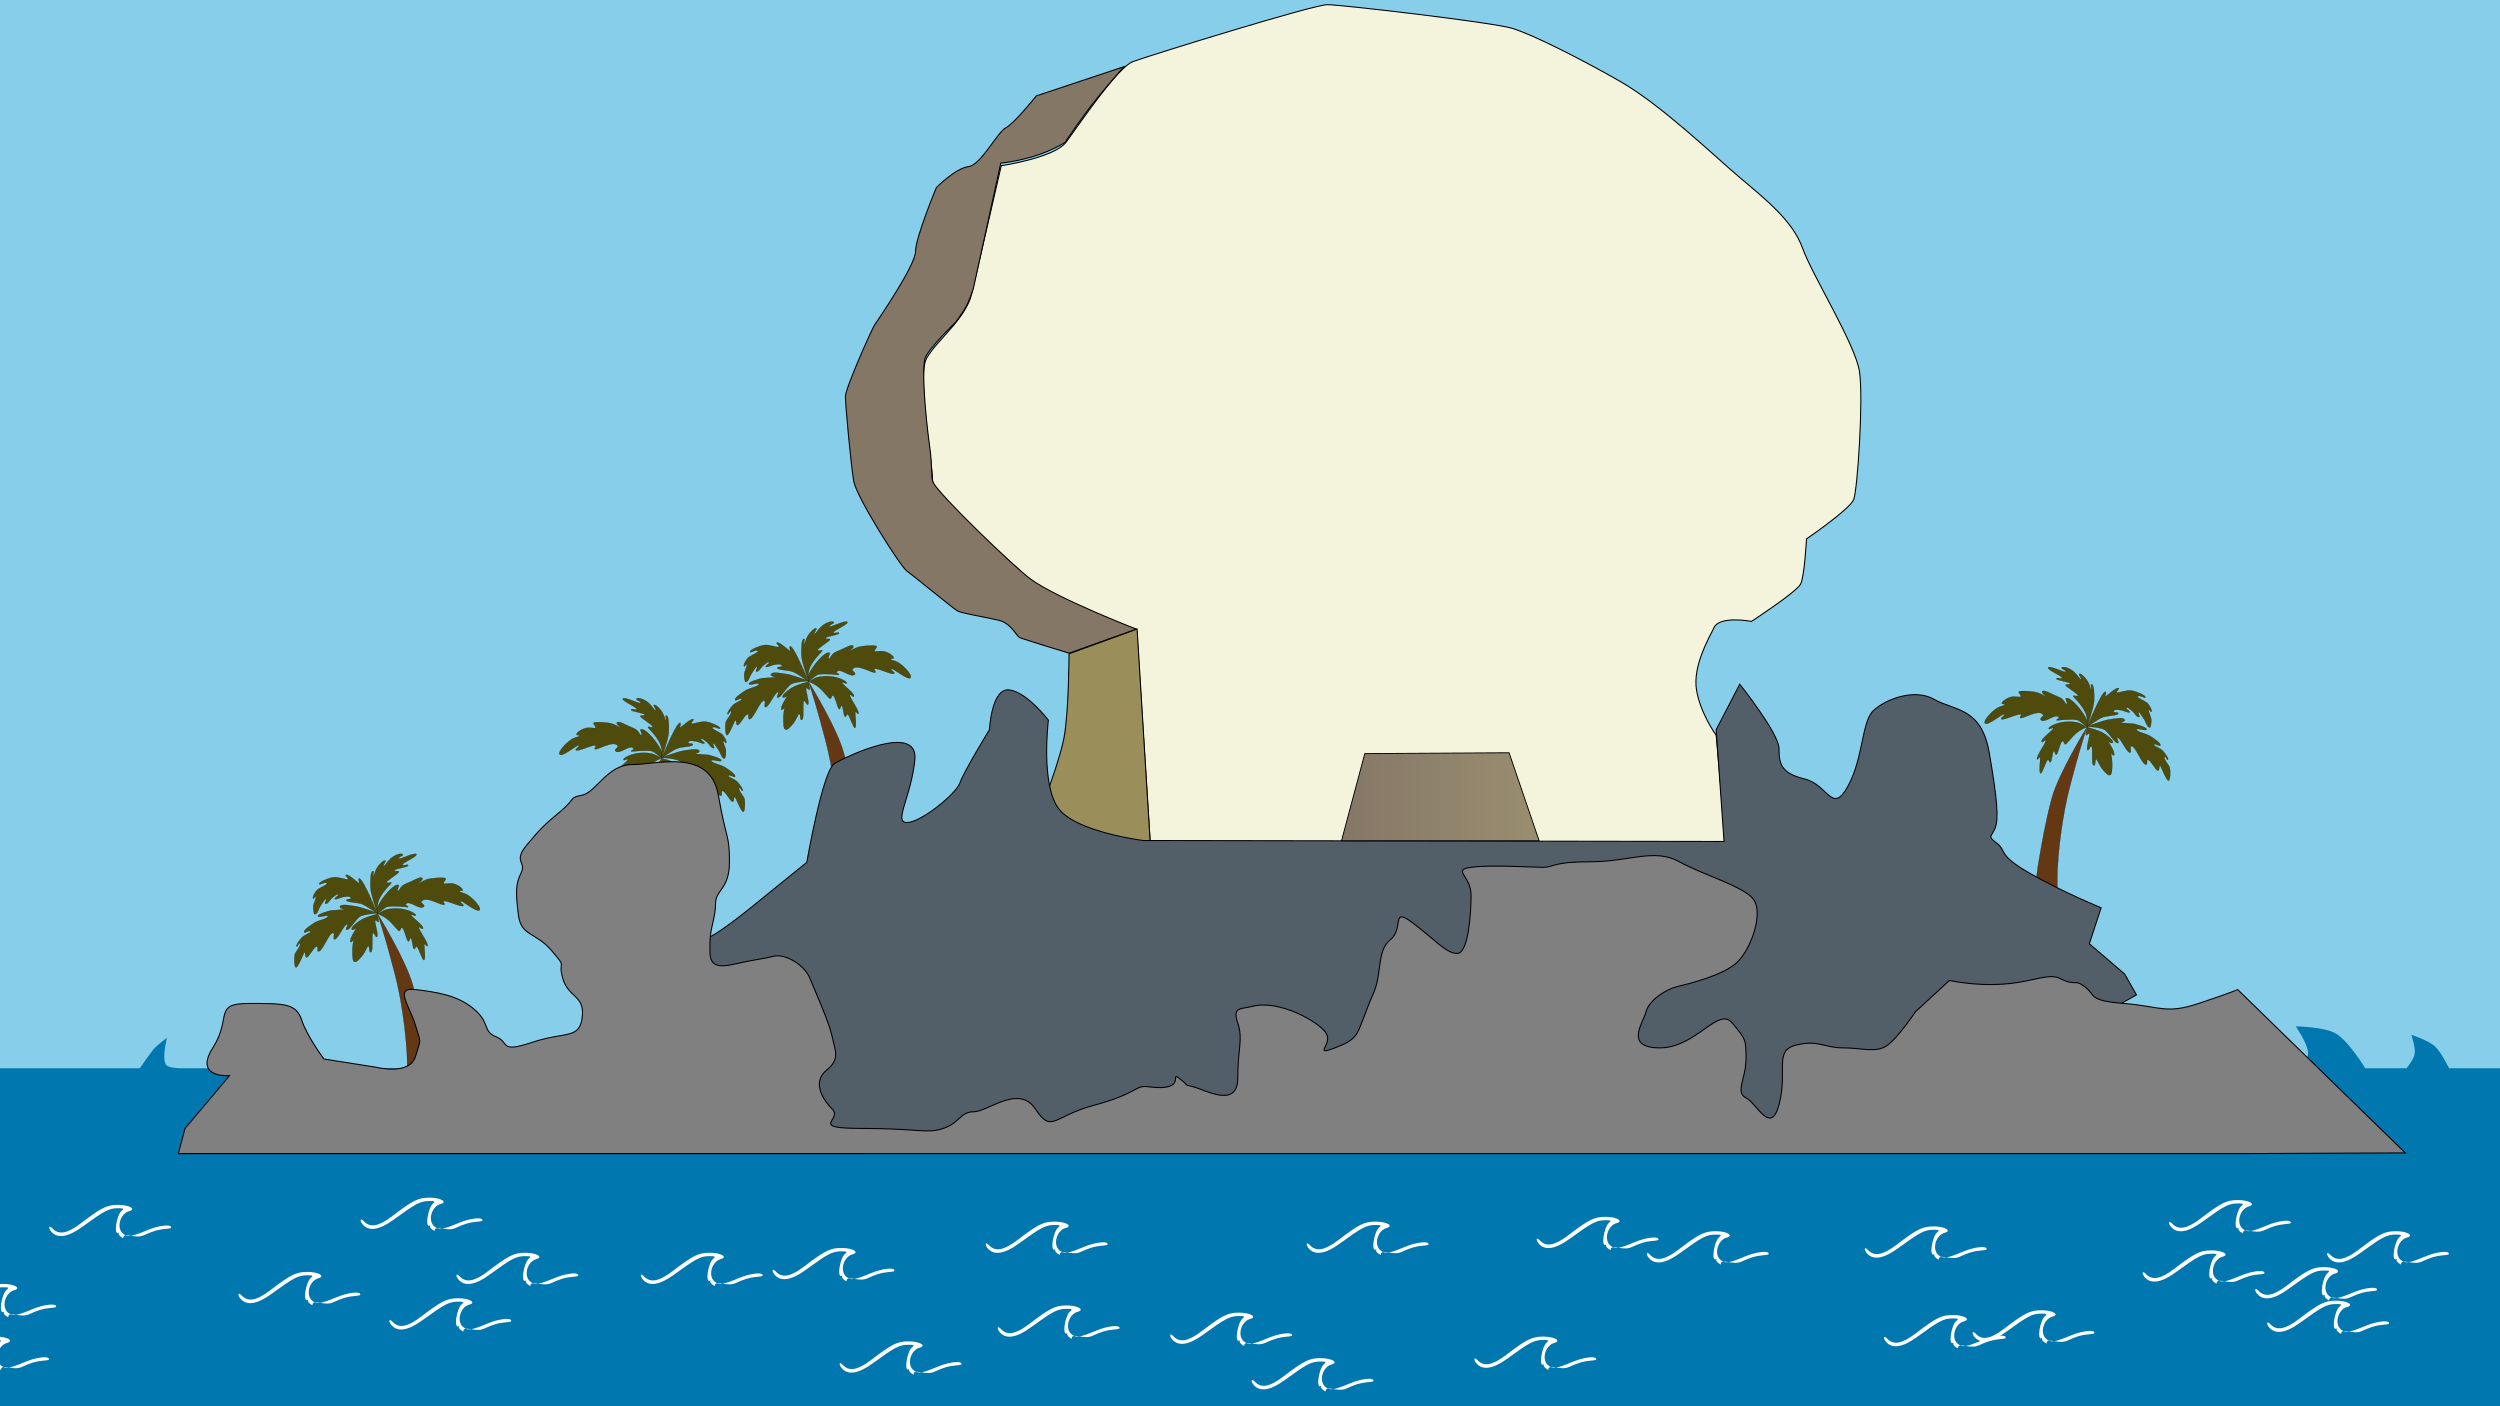 <?xml version="1.0" encoding="UTF-8" standalone="no"?>
<!-- Created with Inkscape (http://www.inkscape.org/) -->

<svg
   width="1920"
   height="1080"
   viewBox="0 0 508 285.75"
   version="1.1"
   id="svg33278"
   xml:space="preserve"
   inkscape:version="1.2.2 (732a01da63, 2022-12-09)"
   sodipodi:docname="Pirate_Island.svg"
   xmlns:inkscape="http://www.inkscape.org/namespaces/inkscape"
   xmlns:sodipodi="http://sodipodi.sourceforge.net/DTD/sodipodi-0.dtd"
   xmlns:xlink="http://www.w3.org/1999/xlink"
   xmlns="http://www.w3.org/2000/svg"
   xmlns:svg="http://www.w3.org/2000/svg"><rect x="0" y="0" width="508" height="285.75" fill="#333333" stroke="none"/><sodipodi:namedview
     id="namedview33280"
     pagecolor="#ffffff"
     bordercolor="#000000"
     borderopacity="0.25"
     inkscape:showpageshadow="2"
     inkscape:pageopacity="0.0"
     inkscape:pagecheckerboard="0"
     inkscape:deskcolor="#d1d1d1"
     inkscape:document-units="px"
     showgrid="false"
     inkscape:zoom="0.38440306"
     inkscape:cx="668.56908"
     inkscape:cy="304.36802"
     inkscape:window-width="1920"
     inkscape:window-height="1009"
     inkscape:window-x="-8"
     inkscape:window-y="-8"
     inkscape:window-maximized="1"
     inkscape:current-layer="g48195" /><defs
     id="defs33275"><linearGradient
       inkscape:collect="always"
       id="linearGradient46460"><stop
         style="stop-color:#9a8e70;stop-opacity:1;"
         offset="0"
         id="stop46456" /><stop
         style="stop-color:#857766;stop-opacity:1;"
         offset="1"
         id="stop46458" /></linearGradient><inkscape:path-effect
       effect="powermask"
       id="path-effect42593"
       is_visible="true"
       lpeversion="1"
       uri="#mask-powermask-path-effect42593"
       invert="false"
       hide_mask="false"
       background="true"
       background_color="#ffffffff" /><mask
       maskUnits="userSpaceOnUse"
       id="mask-powermask-path-effect42593"><path
         id="mask-powermask-path-effect42593_box"
         style="fill:#ffffff;fill-opacity:1"
         d="M 182.526,-0.159 H 417.095 V 210.935 H 182.526 Z" /><g
         id="g42591"
         style=""><path
           style="fill:#000000;fill-opacity:1;stroke:#000000;stroke-width:0.265"
           d="m 256.247,68.138 c -3.407,0 -10.464,0 -14.601,3.407 -4.137,3.407 -9.977,8.761 -9.734,15.574 0.243,6.814 -1.217,10.221 4.137,15.818 5.354,5.597 18.981,11.924 29.689,6.327 10.707,-5.597 16.673,-15.199 12.898,-24.092 -1.653,-3.893 -4.37,-7.578 -7.931,-10.248 -6.429,-4.82 -14.457,-6.787 -14.457,-6.787 z"
           id="path42585"
           sodipodi:nodetypes="cssssssc" /><path
           style="fill:#000000;fill-opacity:1;stroke:#000000;stroke-width:0.265"
           d="m 328.157,90.039 c 0,0 4.502,11.559 8.274,14.844 3.772,3.285 15.818,8.031 23.483,5.962 7.666,-2.068 18.251,-2.555 18.373,-9.734 0.122,-7.179 0.608,-16.183 -3.772,-19.59 -4.38,-3.407 -13.993,-15.209 -19.103,-15.209 -5.11,0 -19.346,2.555 -22.997,7.179 -3.65,4.624 -4.259,16.548 -4.259,16.548 z"
           id="path42587" /><path
           id="path42589"
           style="fill:#000000;fill-opacity:1;stroke:#000000;stroke-width:0.265"
           d="m 299.667,112.192 h 12.389 l 3.958,25.295 -17.982,-0.86 z"
           sodipodi:nodetypes="ccccc" /></g></mask><filter
       id="mask-powermask-path-effect42593_inverse"
       inkscape:label="filtermask-powermask-path-effect42593"
       style="color-interpolation-filters:sRGB"
       height="100"
       width="100"
       x="-50"
       y="-50"><feColorMatrix
         id="mask-powermask-path-effect42593_primitive1"
         values="1"
         type="saturate"
         result="fbSourceGraphic" /><feColorMatrix
         id="mask-powermask-path-effect42593_primitive2"
         values="-1 0 0 0 1 0 -1 0 0 1 0 0 -1 0 1 0 0 0 1 0 "
         in="fbSourceGraphic" /></filter><linearGradient
       inkscape:collect="always"
       xlink:href="#linearGradient46460"
       id="linearGradient46462"
       x1="287.122"
       y1="197.255"
       x2="336.396"
       y2="197.255"
       gradientUnits="userSpaceOnUse"
       gradientTransform="matrix(-1,0,0,1,623.518,0)" /></defs><g
     inkscape:groupmode="layer"
     id="layer7"
     inkscape:label="Sea sky"><rect
       style="fill:#87ceeb;fill-opacity:1;stroke:none;stroke-width:0.192"
       id="rect49711"
       width="508.866"
       height="228.4"
       x="4.6579457e-06"
       y="-0.574" /><path
       id="rect49499"
       style="fill:#0077af;stroke-width:0.142"
       d="M -0.144,217.078 H 28.411 c 0,0 1.591,-2.338 2.7,-3.76 0.667,-0.855 2.836,-2.445 2.836,-2.445 0,0 -1.054,3.826 -0.273,5.408 0.397,0.806 3.194,0.797 3.194,0.797 H 467.961 c 0,0 1.101,-2.07 1.032,-3.184 -0.121,-1.959 -2.493,-5.333 -2.493,-5.333 0,0 5.718,0.064 8.094,1.427 2.689,1.542 6.02,7.09 6.02,7.09 h 8.396 c 0,0 1.451,-1.784 1.644,-2.87 0.233,-1.313 -0.671,-3.944 -0.671,-3.944 0,0 3.412,1.135 4.725,2.294 1.348,1.189 2.94,4.52 2.94,4.52 h 12.044 v 70.895 H -0.144 Z"
       sodipodi:nodetypes="ccscsccscsccscsccccc" /><path
       style="fill:#ffffff;fill-opacity:1;stroke-width:0.154"
       d="m 101.826,317.313 c -0.607,-0.279 -1.061,-0.79 -0.914,-1.027 0.068,-0.11 0.052,-0.148 -0.04,-0.092 -1.072,0.662 -0.446,-3.629 0.655,-4.495 0.488,-0.384 0.343,-0.483 -0.711,-0.483 -1.891,0 -2.737,0.438 -7.385,3.824 -2.846,2.073 -4.999,2.398 -6.226,0.94 -0.69,-0.82 -0.479,-1.429 0.229,-0.661 1.269,1.376 3.023,1.063 5.765,-1.032 4.213,-3.217 5.278,-3.748 7.549,-3.757 2.279,-0.01 3.822,0.875 2.26,1.296 -1.826,0.492 -2.629,3.375 -1.261,4.526 0.958,0.806 1.626,0.71 5.104,-0.733 2.038,-0.846 4.452,-1.168 4.662,-0.622 0.111,0.288 -0.01,0.329 -1.308,0.446 -1.345,0.121 -2.354,0.427 -4.219,1.279 -1.731,0.791 -4.26,-0.805 -4.161,0.592 0,6e-5 1.7e-4,0 1.7e-4,0 z"
       id="path14085-613-1-20"
       sodipodi:nodetypes="sscsssssssssssssas" /><path
       style="fill:#ffffff;fill-opacity:1;stroke-width:0.265"
       d="m 251.815,153.295 c -1.043,-0.48 -1.823,-1.356 -1.57,-1.764 0.117,-0.189 0.089,-0.254 -0.068,-0.157 -1.84,1.137 -0.766,-6.232 1.125,-7.72 0.839,-0.66 0.588,-0.83 -1.221,-0.83 -3.248,0 -4.701,0.752 -12.684,6.567 -4.889,3.561 -8.585,4.119 -10.693,1.614 -1.185,-1.408 -0.822,-2.454 0.394,-1.135 2.18,2.364 5.192,1.825 9.902,-1.772 7.236,-5.526 9.065,-6.436 12.965,-6.453 3.914,-0.017 6.564,1.503 3.882,2.226 -3.136,0.845 -4.516,5.796 -2.166,7.773 1.645,1.385 2.793,1.22 8.766,-1.259 3.501,-1.453 7.647,-2.006 8.007,-1.068 0.19,0.494 -0.017,0.565 -2.247,0.766 -2.31,0.208 -4.043,0.734 -7.245,2.196 -2.972,1.358 -7.316,-1.383 -7.146,1.017 0,1e-4 3e-4,0 3e-4,0 z"
       id="path14085-613-1-6"
       sodipodi:nodetypes="sscsssssssssssssas" /><path
       style="fill:#ffffff;fill-opacity:1;stroke-width:0.265"
       d="m 251.815,153.295 c -1.043,-0.48 -1.823,-1.356 -1.57,-1.764 0.117,-0.189 0.089,-0.254 -0.068,-0.157 -1.84,1.137 -0.766,-6.232 1.125,-7.72 0.839,-0.66 0.588,-0.83 -1.221,-0.83 -3.248,0 -4.701,0.752 -12.684,6.567 -4.889,3.561 -8.585,4.119 -10.693,1.614 -1.185,-1.408 -0.822,-2.454 0.394,-1.135 2.18,2.364 5.192,1.825 9.902,-1.772 7.236,-5.526 9.065,-6.436 12.965,-6.453 3.914,-0.017 6.564,1.503 3.882,2.226 -3.136,0.845 -4.516,5.796 -2.166,7.773 1.645,1.385 2.793,1.22 8.766,-1.259 3.501,-1.453 7.647,-2.006 8.007,-1.068 0.19,0.494 -0.017,0.565 -2.247,0.766 -2.31,0.208 -4.043,0.734 -7.245,2.196 -2.972,1.358 -7.316,-1.383 -7.146,1.017 0,1e-4 3e-4,0 3e-4,0 z"
       id="path14085-613-1-94"
       sodipodi:nodetypes="sscsssssssssssssas" /><path
       style="fill:#ffffff;fill-opacity:1;stroke-width:0.265"
       d="m 251.815,153.295 c -1.043,-0.48 -1.823,-1.356 -1.57,-1.764 0.117,-0.189 0.089,-0.254 -0.068,-0.157 -1.84,1.137 -0.766,-6.232 1.125,-7.72 0.839,-0.66 0.588,-0.83 -1.221,-0.83 -3.248,0 -4.701,0.752 -12.684,6.567 -4.889,3.561 -8.585,4.119 -10.693,1.614 -1.185,-1.408 -0.822,-2.454 0.394,-1.135 2.18,2.364 5.192,1.825 9.902,-1.772 7.236,-5.526 9.065,-6.436 12.965,-6.453 3.914,-0.017 6.564,1.503 3.882,2.226 -3.136,0.845 -4.516,5.796 -2.166,7.773 1.645,1.385 2.793,1.22 8.766,-1.259 3.501,-1.453 7.647,-2.006 8.007,-1.068 0.19,0.494 -0.017,0.565 -2.247,0.766 -2.31,0.208 -4.043,0.734 -7.245,2.196 -2.972,1.358 -7.316,-1.383 -7.146,1.017 0,1e-4 3e-4,0 3e-4,0 z"
       id="path14085-613-1-22"
       sodipodi:nodetypes="sscsssssssssssssas" /><path
       style="fill:#ffffff;fill-opacity:1;stroke-width:0.154"
       d="m 94.161,270.59 c -0.607,-0.279 -1.061,-0.79 -0.914,-1.027 0.068,-0.11 0.052,-0.148 -0.04,-0.092 -1.072,0.662 -0.446,-3.629 0.655,-4.495 0.488,-0.384 0.343,-0.483 -0.711,-0.483 -1.891,0 -2.737,0.438 -7.385,3.824 -2.846,2.073 -4.999,2.398 -6.226,0.94 -0.69,-0.82 -0.479,-1.429 0.229,-0.661 1.269,1.376 3.023,1.063 5.765,-1.032 4.213,-3.217 5.278,-3.748 7.549,-3.757 2.279,-0.01 3.822,0.875 2.26,1.296 -1.826,0.492 -2.629,3.375 -1.261,4.526 0.958,0.806 1.626,0.71 5.104,-0.733 2.038,-0.846 4.452,-1.168 4.662,-0.622 0.111,0.288 -0.01,0.329 -1.308,0.446 -1.345,0.121 -2.354,0.427 -4.219,1.279 -1.731,0.791 -4.26,-0.805 -4.161,0.592 0,6e-5 1.7e-4,0 1.7e-4,0 z"
       id="path14085-613-1-20-5"
       sodipodi:nodetypes="sscsssssssssssssas" /><path
       style="fill:#ffffff;fill-opacity:1;stroke-width:0.154"
       d="m 217.783,272.05 c -0.607,-0.279 -1.061,-0.79 -0.914,-1.027 0.068,-0.11 0.052,-0.148 -0.04,-0.092 -1.072,0.662 -0.446,-3.629 0.655,-4.495 0.488,-0.384 0.343,-0.483 -0.711,-0.483 -1.891,0 -2.737,0.438 -7.385,3.824 -2.846,2.073 -4.999,2.398 -6.226,0.94 -0.69,-0.82 -0.479,-1.429 0.229,-0.661 1.269,1.376 3.023,1.063 5.765,-1.032 4.213,-3.217 5.278,-3.748 7.549,-3.757 2.279,-0.01 3.822,0.875 2.26,1.296 -1.826,0.492 -2.629,3.375 -1.261,4.526 0.958,0.806 1.626,0.71 5.104,-0.733 2.038,-0.846 4.452,-1.168 4.662,-0.622 0.111,0.288 -0.01,0.329 -1.308,0.446 -1.345,0.121 -2.354,0.427 -4.219,1.279 -1.731,0.791 -4.26,-0.805 -4.161,0.592 0,6e-5 1.7e-4,0 1.7e-4,0 z"
       id="path14085-613-1-20-1"
       sodipodi:nodetypes="sscsssssssssssssas" /><path
       style="fill:#ffffff;fill-opacity:1;stroke-width:0.154"
       d="m 252.825,273.51 c -0.607,-0.279 -1.061,-0.79 -0.914,-1.027 0.068,-0.11 0.052,-0.148 -0.04,-0.092 -1.072,0.662 -0.446,-3.629 0.655,-4.495 0.488,-0.384 0.343,-0.483 -0.711,-0.483 -1.891,0 -2.737,0.438 -7.385,3.824 -2.846,2.073 -4.999,2.398 -6.226,0.94 -0.69,-0.82 -0.479,-1.429 0.229,-0.661 1.269,1.376 3.023,1.063 5.765,-1.032 4.213,-3.217 5.278,-3.748 7.549,-3.757 2.279,-0.01 3.822,0.875 2.26,1.296 -1.826,0.492 -2.629,3.375 -1.261,4.526 0.958,0.806 1.626,0.71 5.104,-0.733 2.038,-0.846 4.452,-1.168 4.662,-0.622 0.111,0.288 -0.01,0.329 -1.308,0.446 -1.345,0.121 -2.354,0.427 -4.219,1.279 -1.731,0.791 -4.26,-0.805 -4.161,0.592 0,6e-5 1.7e-4,0 1.7e-4,0 z"
       id="path14085-613-1-20-2"
       sodipodi:nodetypes="sscsssssssssssssas" /><path
       style="fill:#ffffff;fill-opacity:1;stroke-width:0.154"
       d="m 397.862,273.997 c -0.607,-0.279 -1.061,-0.79 -0.914,-1.027 0.068,-0.11 0.052,-0.148 -0.04,-0.092 -1.072,0.662 -0.446,-3.629 0.655,-4.495 0.488,-0.384 0.343,-0.483 -0.711,-0.483 -1.891,0 -2.737,0.438 -7.385,3.824 -2.846,2.073 -4.999,2.398 -6.226,0.94 -0.69,-0.82 -0.479,-1.429 0.229,-0.661 1.269,1.376 3.023,1.063 5.765,-1.032 4.213,-3.217 5.278,-3.748 7.549,-3.757 2.279,-0.01 3.822,0.875 2.26,1.296 -1.826,0.492 -2.629,3.375 -1.261,4.526 0.958,0.806 1.626,0.71 5.104,-0.733 2.038,-0.846 4.452,-1.168 4.662,-0.622 0.111,0.288 -0.01,0.329 -1.308,0.446 -1.345,0.121 -2.354,0.427 -4.219,1.279 -1.731,0.791 -4.26,-0.805 -4.161,0.592 0,6e-5 1.7e-4,0 1.7e-4,0 z"
       id="path14085-613-1-20-6"
       sodipodi:nodetypes="sscsssssssssssssas" /><path
       style="fill:#ffffff;fill-opacity:1;stroke-width:0.154"
       d="m 415.87,273.023 c -0.607,-0.279 -1.061,-0.79 -0.914,-1.027 0.068,-0.11 0.052,-0.148 -0.04,-0.092 -1.072,0.662 -0.446,-3.629 0.655,-4.495 0.488,-0.384 0.343,-0.483 -0.711,-0.483 -1.891,0 -2.737,0.438 -7.385,3.824 -2.846,2.073 -4.999,2.398 -6.226,0.94 -0.69,-0.82 -0.479,-1.429 0.229,-0.661 1.269,1.376 3.023,1.063 5.765,-1.032 4.213,-3.217 5.278,-3.748 7.549,-3.757 2.279,-0.01 3.822,0.875 2.26,1.296 -1.826,0.492 -2.629,3.375 -1.261,4.526 0.958,0.806 1.626,0.71 5.104,-0.733 2.038,-0.846 4.452,-1.168 4.662,-0.622 0.111,0.288 -0.01,0.329 -1.308,0.446 -1.345,0.121 -2.354,0.427 -4.219,1.279 -1.731,0.791 -4.26,-0.805 -4.161,0.592 0,6e-5 1.7e-4,0 1.7e-4,0 z"
       id="path14085-613-1-20-8"
       sodipodi:nodetypes="sscsssssssssssssas" /><path
       style="fill:#ffffff;fill-opacity:1;stroke-width:0.154"
       d="m 450.425,260.856 c -0.607,-0.279 -1.061,-0.79 -0.914,-1.027 0.068,-0.11 0.052,-0.148 -0.04,-0.092 -1.072,0.662 -0.446,-3.629 0.655,-4.495 0.488,-0.384 0.343,-0.483 -0.711,-0.483 -1.891,0 -2.737,0.438 -7.385,3.824 -2.846,2.073 -4.999,2.398 -6.226,0.94 -0.69,-0.82 -0.479,-1.429 0.229,-0.661 1.269,1.376 3.023,1.063 5.765,-1.032 4.213,-3.217 5.278,-3.748 7.549,-3.757 2.279,-0.01 3.822,0.875 2.26,1.296 -1.826,0.492 -2.629,3.375 -1.261,4.526 0.958,0.806 1.626,0.71 5.104,-0.733 2.038,-0.846 4.452,-1.168 4.662,-0.622 0.111,0.288 -0.01,0.329 -1.308,0.446 -1.345,0.121 -2.354,0.427 -4.219,1.279 -1.731,0.791 -4.26,-0.805 -4.161,0.592 0,6e-5 1.7e-4,0 1.7e-4,0 z"
       id="path14085-613-1-20-0"
       sodipodi:nodetypes="sscsssssssssssssas" /><path
       style="fill:#ffffff;fill-opacity:1;stroke-width:0.154"
       d="m 473.3,264.263 c -0.607,-0.279 -1.061,-0.79 -0.914,-1.027 0.068,-0.11 0.052,-0.148 -0.04,-0.092 -1.072,0.662 -0.446,-3.629 0.655,-4.495 0.488,-0.384 0.343,-0.483 -0.711,-0.483 -1.891,0 -2.737,0.438 -7.385,3.824 -2.846,2.073 -4.999,2.398 -6.226,0.94 -0.69,-0.82 -0.479,-1.429 0.229,-0.661 1.269,1.376 3.023,1.063 5.765,-1.032 4.213,-3.217 5.278,-3.748 7.549,-3.757 2.279,-0.01 3.822,0.875 2.26,1.296 -1.826,0.492 -2.629,3.375 -1.261,4.526 0.958,0.806 1.626,0.71 5.104,-0.733 2.038,-0.846 4.452,-1.168 4.662,-0.622 0.111,0.288 -0.01,0.329 -1.308,0.446 -1.345,0.121 -2.354,0.427 -4.219,1.279 -1.731,0.791 -4.26,-0.805 -4.161,0.592 0,6e-5 1.7e-4,0 1.7e-4,0 z"
       id="path14085-613-1-20-4"
       sodipodi:nodetypes="sscsssssssssssssas" /><path
       style="fill:#ffffff;fill-opacity:1;stroke-width:0.154"
       d="m 475.734,271.076 c -0.607,-0.279 -1.061,-0.79 -0.914,-1.027 0.068,-0.11 0.052,-0.148 -0.04,-0.092 -1.072,0.662 -0.446,-3.629 0.655,-4.495 0.488,-0.384 0.343,-0.483 -0.711,-0.483 -1.891,0 -2.737,0.438 -7.385,3.824 -2.846,2.073 -4.999,2.398 -6.226,0.94 -0.69,-0.82 -0.479,-1.429 0.229,-0.661 1.269,1.376 3.023,1.063 5.765,-1.032 4.213,-3.217 5.278,-3.748 7.549,-3.757 2.279,-0.01 3.822,0.875 2.26,1.296 -1.826,0.492 -2.629,3.375 -1.261,4.526 0.958,0.806 1.626,0.71 5.104,-0.733 2.038,-0.846 4.452,-1.168 4.662,-0.622 0.111,0.288 -0.01,0.329 -1.308,0.446 -1.345,0.121 -2.354,0.427 -4.219,1.279 -1.731,0.791 -4.26,-0.805 -4.161,0.592 0,6e-5 1.7e-4,0 1.7e-4,0 z"
       id="path14085-613-1-20-62"
       sodipodi:nodetypes="sscsssssssssssssas" /><path
       style="fill:#ffffff;fill-opacity:1;stroke-width:0.154"
       d="m 349.679,256.962 c -0.607,-0.279 -1.061,-0.79 -0.914,-1.027 0.068,-0.11 0.052,-0.148 -0.04,-0.092 -1.072,0.662 -0.446,-3.629 0.655,-4.495 0.488,-0.384 0.343,-0.483 -0.711,-0.483 -1.891,0 -2.737,0.438 -7.385,3.824 -2.846,2.073 -4.999,2.398 -6.226,0.94 -0.69,-0.82 -0.479,-1.429 0.229,-0.661 1.269,1.376 3.023,1.063 5.765,-1.032 4.213,-3.217 5.278,-3.748 7.549,-3.757 2.279,-0.01 3.822,0.875 2.26,1.296 -1.826,0.492 -2.629,3.375 -1.261,4.526 0.958,0.806 1.626,0.71 5.104,-0.733 2.038,-0.846 4.452,-1.168 4.662,-0.622 0.111,0.288 -0.01,0.329 -1.308,0.446 -1.345,0.121 -2.354,0.427 -4.219,1.279 -1.731,0.791 -4.26,-0.805 -4.161,0.592 0,6e-5 1.7e-4,0 1.7e-4,0 z"
       id="path14085-613-1-20-63"
       sodipodi:nodetypes="sscsssssssssssssas" /><path
       style="fill:#ffffff;fill-opacity:1;stroke-width:0.154"
       d="m 280.567,255.015 c -0.607,-0.279 -1.061,-0.79 -0.914,-1.027 0.068,-0.11 0.052,-0.148 -0.04,-0.092 -1.072,0.662 -0.446,-3.629 0.655,-4.495 0.488,-0.384 0.343,-0.483 -0.711,-0.483 -1.891,0 -2.737,0.438 -7.385,3.824 -2.846,2.073 -4.999,2.398 -6.226,0.94 -0.69,-0.82 -0.479,-1.429 0.229,-0.661 1.269,1.376 3.023,1.063 5.765,-1.032 4.213,-3.217 5.278,-3.748 7.549,-3.757 2.279,-0.01 3.822,0.875 2.26,1.296 -1.826,0.492 -2.629,3.375 -1.261,4.526 0.958,0.806 1.626,0.71 5.104,-0.733 2.038,-0.846 4.452,-1.168 4.662,-0.622 0.111,0.288 -0.01,0.329 -1.308,0.446 -1.345,0.121 -2.354,0.427 -4.219,1.279 -1.731,0.791 -4.26,-0.805 -4.161,0.592 0,6e-5 1.7e-4,0 1.7e-4,0 z"
       id="path14085-613-1-20-83"
       sodipodi:nodetypes="sscsssssssssssssas" /><path
       style="fill:#ffffff;fill-opacity:1;stroke-width:0.154"
       d="m 215.35,255.015 c -0.607,-0.279 -1.061,-0.79 -0.914,-1.027 0.068,-0.11 0.052,-0.148 -0.04,-0.092 -1.072,0.662 -0.446,-3.629 0.655,-4.495 0.488,-0.384 0.343,-0.483 -0.711,-0.483 -1.891,0 -2.737,0.438 -7.385,3.824 -2.846,2.073 -4.999,2.398 -6.226,0.94 -0.69,-0.82 -0.479,-1.429 0.229,-0.661 1.269,1.376 3.023,1.063 5.765,-1.032 4.213,-3.217 5.278,-3.748 7.549,-3.757 2.279,-0.01 3.822,0.875 2.26,1.296 -1.826,0.492 -2.629,3.375 -1.261,4.526 0.958,0.806 1.626,0.71 5.104,-0.733 2.038,-0.846 4.452,-1.168 4.662,-0.622 0.111,0.288 -0.01,0.329 -1.308,0.446 -1.345,0.121 -2.354,0.427 -4.219,1.279 -1.731,0.791 -4.26,-0.805 -4.161,0.592 0,6e-5 1.7e-4,0 1.7e-4,0 z"
       id="path14085-613-1-20-9"
       sodipodi:nodetypes="sscsssssssssssssas" /><path
       style="fill:#ffffff;fill-opacity:1;stroke-width:0.154"
       d="m 145.265,261.342 c -0.607,-0.279 -1.061,-0.79 -0.914,-1.027 0.068,-0.11 0.052,-0.148 -0.04,-0.092 -1.072,0.662 -0.446,-3.629 0.655,-4.495 0.488,-0.384 0.343,-0.483 -0.711,-0.483 -1.891,0 -2.737,0.438 -7.385,3.824 -2.846,2.073 -4.999,2.398 -6.226,0.94 -0.69,-0.82 -0.479,-1.429 0.229,-0.661 1.269,1.376 3.023,1.063 5.765,-1.032 4.213,-3.217 5.278,-3.748 7.549,-3.757 2.279,-0.01 3.822,0.875 2.26,1.296 -1.826,0.492 -2.629,3.375 -1.261,4.526 0.958,0.806 1.626,0.71 5.104,-0.733 2.038,-0.846 4.452,-1.168 4.662,-0.622 0.111,0.288 -0.01,0.329 -1.308,0.446 -1.345,0.121 -2.354,0.427 -4.219,1.279 -1.731,0.791 -4.26,-0.805 -4.161,0.592 0,6e-5 1.6e-4,0 1.6e-4,0 z"
       id="path14085-613-1-20-28"
       sodipodi:nodetypes="sscsssssssssssssas" /><path
       style="fill:#ffffff;fill-opacity:1;stroke-width:0.154"
       d="m 107.789,261.342 c -0.607,-0.279 -1.061,-0.79 -0.914,-1.027 0.068,-0.11 0.052,-0.148 -0.04,-0.092 -1.072,0.662 -0.446,-3.629 0.655,-4.495 0.488,-0.384 0.343,-0.483 -0.711,-0.483 -1.891,0 -2.737,0.438 -7.385,3.824 -2.846,2.073 -4.999,2.398 -6.226,0.94 -0.69,-0.82 -0.479,-1.429 0.229,-0.661 1.269,1.376 3.023,1.063 5.765,-1.032 4.213,-3.217 5.278,-3.748 7.549,-3.757 2.279,-0.01 3.822,0.875 2.26,1.296 -1.826,0.492 -2.629,3.375 -1.261,4.526 0.958,0.806 1.626,0.71 5.104,-0.733 2.038,-0.846 4.452,-1.168 4.662,-0.622 0.111,0.288 -0.01,0.329 -1.308,0.446 -1.345,0.121 -2.354,0.427 -4.219,1.279 -1.731,0.791 -4.26,-0.805 -4.161,0.592 0,6e-5 1.7e-4,0 1.7e-4,0 z"
       id="path14085-613-1-20-3"
       sodipodi:nodetypes="sscsssssssssssssas" /><path
       style="fill:#ffffff;fill-opacity:1;stroke-width:0.154"
       d="m 25.05,251.608 c -0.607,-0.279 -1.061,-0.79 -0.914,-1.027 0.068,-0.11 0.052,-0.148 -0.04,-0.092 -1.072,0.662 -0.446,-3.629 0.655,-4.495 0.488,-0.384 0.343,-0.483 -0.711,-0.483 -1.891,0 -2.737,0.438 -7.385,3.824 -2.846,2.073 -4.999,2.398 -6.226,0.94 -0.69,-0.82 -0.479,-1.429 0.229,-0.661 1.269,1.376 3.023,1.063 5.765,-1.032 4.213,-3.217 5.278,-3.748 7.549,-3.757 2.279,-0.01 3.822,0.875 2.26,1.296 -1.826,0.492 -2.629,3.375 -1.261,4.526 0.958,0.806 1.626,0.71 5.104,-0.733 2.038,-0.846 4.452,-1.168 4.662,-0.622 0.111,0.288 -0.01,0.329 -1.308,0.446 -1.345,0.121 -2.354,0.427 -4.219,1.279 -1.731,0.791 -4.26,-0.805 -4.161,0.592 0,6e-5 1.7e-4,0 1.7e-4,0 z"
       id="path14085-613-1-20-89"
       sodipodi:nodetypes="sscsssssssssssssas" /><path
       style="fill:#ffffff;fill-opacity:1;stroke-width:0.154"
       d="m 1.689,267.67 c -0.607,-0.279 -1.061,-0.79 -0.914,-1.027 0.068,-0.11 0.052,-0.148 -0.04,-0.092 -1.072,0.662 -0.446,-3.629 0.655,-4.495 0.488,-0.384 0.343,-0.483 -0.711,-0.483 -1.891,0 -2.737,0.438 -7.385,3.824 -2.846,2.073 -4.999,2.398 -6.226,0.94 -0.69,-0.82 -0.479,-1.429 0.229,-0.661 1.269,1.376 3.023,1.063 5.765,-1.032 4.213,-3.217 5.278,-3.748 7.549,-3.757 2.279,-0.01 3.822,0.875 2.26,1.296 -1.826,0.492 -2.629,3.375 -1.261,4.526 0.958,0.806 1.626,0.71 5.104,-0.733 2.038,-0.846 4.452,-1.168 4.662,-0.622 0.111,0.288 -0.01,0.329 -1.308,0.446 -1.345,0.121 -2.354,0.427 -4.219,1.279 -1.731,0.791 -4.26,-0.805 -4.161,0.592 0,6e-5 1.7e-4,0 1.7e-4,0 z"
       id="path14085-613-1-20-21"
       sodipodi:nodetypes="sscsssssssssssssas" /><path
       style="fill:#ffffff;fill-opacity:1;stroke-width:0.154"
       d="m 0.229,278.377 c -0.607,-0.279 -1.061,-0.79 -0.914,-1.027 0.068,-0.11 0.052,-0.148 -0.04,-0.092 -1.072,0.662 -0.446,-3.629 0.655,-4.495 0.488,-0.384 0.343,-0.483 -0.711,-0.483 -1.891,0 -2.737,0.438 -7.385,3.824 -2.846,2.073 -4.999,2.398 -6.226,0.94 -0.69,-0.82 -0.479,-1.429 0.229,-0.661 1.269,1.376 3.023,1.063 5.765,-1.032 4.213,-3.217 5.278,-3.748 7.549,-3.757 2.279,-0.01 3.822,0.875 2.26,1.296 -1.826,0.492 -2.629,3.375 -1.261,4.526 0.958,0.806 1.626,0.71 5.104,-0.733 2.038,-0.846 4.452,-1.168 4.662,-0.622 0.111,0.288 -0.01,0.329 -1.308,0.446 -1.345,0.121 -2.354,0.427 -4.219,1.279 -1.731,0.791 -4.26,-0.805 -4.161,0.592 0,6e-5 1.7e-4,0 1.7e-4,0 z"
       id="path14085-613-1-20-41"
       sodipodi:nodetypes="sscsssssssssssssas" /><path
       style="fill:#ffffff;fill-opacity:1;stroke-width:0.154"
       d="m 63.499,265.236 c -0.607,-0.279 -1.061,-0.79 -0.914,-1.027 0.068,-0.11 0.052,-0.148 -0.04,-0.092 -1.072,0.662 -0.446,-3.629 0.655,-4.495 0.488,-0.384 0.343,-0.483 -0.711,-0.483 -1.891,0 -2.737,0.438 -7.385,3.824 -2.846,2.073 -4.999,2.398 -6.226,0.94 -0.69,-0.82 -0.479,-1.429 0.229,-0.661 1.269,1.376 3.023,1.063 5.765,-1.032 4.213,-3.217 5.278,-3.748 7.549,-3.757 2.279,-0.01 3.822,0.875 2.26,1.296 -1.826,0.492 -2.629,3.375 -1.261,4.526 0.958,0.806 1.626,0.71 5.104,-0.733 2.038,-0.846 4.452,-1.168 4.662,-0.622 0.111,0.288 -0.01,0.329 -1.308,0.446 -1.345,0.121 -2.354,0.427 -4.219,1.279 -1.731,0.791 -4.26,-0.805 -4.161,0.592 0,6e-5 1.7e-4,0 1.7e-4,0 z"
       id="path14085-613-1-20-95"
       sodipodi:nodetypes="sscsssssssssssssas" /><path
       style="fill:#ffffff;fill-opacity:1;stroke-width:0.154"
       d="m 88.321,250.148 c -0.607,-0.279 -1.061,-0.79 -0.914,-1.027 0.068,-0.11 0.052,-0.148 -0.04,-0.092 -1.072,0.662 -0.446,-3.629 0.655,-4.495 0.488,-0.384 0.343,-0.483 -0.711,-0.483 -1.891,0 -2.737,0.438 -7.385,3.824 -2.846,2.073 -4.999,2.398 -6.226,0.94 -0.69,-0.82 -0.479,-1.429 0.229,-0.661 1.269,1.376 3.023,1.063 5.765,-1.032 4.213,-3.217 5.278,-3.748 7.549,-3.757 2.279,-0.01 3.822,0.875 2.26,1.296 -1.826,0.492 -2.629,3.375 -1.261,4.526 0.958,0.806 1.626,0.71 5.104,-0.733 2.038,-0.846 4.452,-1.168 4.662,-0.622 0.111,0.288 -0.01,0.329 -1.308,0.446 -1.345,0.121 -2.354,0.427 -4.219,1.279 -1.731,0.791 -4.26,-0.805 -4.161,0.592 0,6e-5 1.7e-4,0 1.7e-4,0 z"
       id="path14085-613-1-20-27"
       sodipodi:nodetypes="sscsssssssssssssas" /><path
       style="fill:#ffffff;fill-opacity:1;stroke-width:0.154"
       d="m 172.033,260.369 c -0.607,-0.279 -1.061,-0.79 -0.914,-1.027 0.068,-0.11 0.052,-0.148 -0.04,-0.092 -1.072,0.662 -0.446,-3.629 0.655,-4.495 0.488,-0.384 0.343,-0.483 -0.711,-0.483 -1.891,0 -2.737,0.438 -7.385,3.824 -2.846,2.073 -4.999,2.398 -6.226,0.94 -0.69,-0.82 -0.479,-1.429 0.229,-0.661 1.269,1.376 3.023,1.063 5.765,-1.032 4.213,-3.217 5.278,-3.748 7.549,-3.757 2.279,-0.01 3.822,0.875 2.26,1.296 -1.826,0.492 -2.629,3.375 -1.261,4.526 0.958,0.806 1.626,0.71 5.104,-0.733 2.038,-0.846 4.452,-1.168 4.662,-0.622 0.111,0.288 -0.01,0.329 -1.308,0.446 -1.345,0.121 -2.354,0.427 -4.219,1.279 -1.731,0.791 -4.26,-0.805 -4.161,0.592 0,6e-5 1.7e-4,0 1.7e-4,0 z"
       id="path14085-613-1-20-15"
       sodipodi:nodetypes="sscsssssssssssssas" /><path
       style="fill:#ffffff;fill-opacity:1;stroke-width:0.154"
       d="m 185.661,279.35 c -0.607,-0.279 -1.061,-0.79 -0.914,-1.027 0.068,-0.11 0.052,-0.148 -0.04,-0.092 -1.072,0.662 -0.446,-3.629 0.655,-4.495 0.488,-0.384 0.343,-0.483 -0.711,-0.483 -1.891,0 -2.737,0.438 -7.385,3.824 -2.846,2.073 -4.999,2.398 -6.226,0.94 -0.69,-0.82 -0.479,-1.429 0.229,-0.661 1.269,1.376 3.023,1.063 5.765,-1.032 4.213,-3.217 5.278,-3.748 7.549,-3.757 2.279,-0.01 3.822,0.875 2.26,1.296 -1.826,0.492 -2.629,3.375 -1.261,4.526 0.958,0.806 1.626,0.71 5.104,-0.733 2.038,-0.846 4.452,-1.168 4.662,-0.622 0.111,0.288 -0.01,0.329 -1.308,0.446 -1.345,0.121 -2.354,0.427 -4.219,1.279 -1.731,0.791 -4.26,-0.805 -4.161,0.592 0,6e-5 1.7e-4,0 1.7e-4,0 z"
       id="path14085-613-1-20-82"
       sodipodi:nodetypes="sscsssssssssssssas" /><path
       style="fill:#ffffff;fill-opacity:1;stroke-width:0.154"
       d="m 269.373,282.757 c -0.607,-0.279 -1.061,-0.79 -0.914,-1.027 0.068,-0.11 0.052,-0.148 -0.04,-0.092 -1.072,0.662 -0.446,-3.629 0.655,-4.495 0.488,-0.384 0.343,-0.483 -0.711,-0.483 -1.891,0 -2.737,0.438 -7.385,3.824 -2.846,2.073 -4.999,2.398 -6.226,0.94 -0.69,-0.82 -0.479,-1.429 0.229,-0.661 1.269,1.376 3.023,1.063 5.765,-1.032 4.213,-3.217 5.278,-3.748 7.549,-3.757 2.279,-0.01 3.822,0.875 2.26,1.296 -1.826,0.492 -2.629,3.375 -1.261,4.526 0.958,0.806 1.626,0.71 5.104,-0.733 2.038,-0.846 4.452,-1.168 4.662,-0.622 0.111,0.288 -0.01,0.329 -1.308,0.446 -1.345,0.121 -2.354,0.427 -4.219,1.279 -1.731,0.791 -4.26,-0.805 -4.161,0.592 0,6e-5 1.7e-4,0 1.7e-4,0 z"
       id="path14085-613-1-20-20"
       sodipodi:nodetypes="sscsssssssssssssas" /><path
       style="fill:#ffffff;fill-opacity:1;stroke-width:0.154"
       d="m 314.636,278.377 c -0.607,-0.279 -1.061,-0.79 -0.914,-1.027 0.068,-0.11 0.052,-0.148 -0.04,-0.092 -1.072,0.662 -0.446,-3.629 0.655,-4.495 0.488,-0.384 0.343,-0.483 -0.711,-0.483 -1.891,0 -2.737,0.438 -7.385,3.824 -2.846,2.073 -4.999,2.398 -6.226,0.94 -0.69,-0.82 -0.479,-1.429 0.229,-0.661 1.269,1.376 3.023,1.063 5.765,-1.032 4.213,-3.217 5.278,-3.748 7.549,-3.757 2.279,-0.01 3.822,0.875 2.26,1.296 -1.826,0.492 -2.629,3.375 -1.261,4.526 0.958,0.806 1.626,0.71 5.104,-0.733 2.038,-0.846 4.452,-1.168 4.662,-0.622 0.111,0.288 -0.01,0.329 -1.308,0.446 -1.345,0.121 -2.354,0.427 -4.219,1.279 -1.731,0.791 -4.26,-0.805 -4.161,0.592 0,6e-5 1.7e-4,0 1.7e-4,0 z"
       id="path14085-613-1-20-92"
       sodipodi:nodetypes="sscsssssssssssssas" /><path
       style="fill:#ffffff;fill-opacity:1;stroke-width:0.154"
       d="m 327.29,254.042 c -0.607,-0.279 -1.061,-0.79 -0.914,-1.027 0.068,-0.11 0.052,-0.148 -0.04,-0.092 -1.072,0.662 -0.446,-3.629 0.655,-4.495 0.488,-0.384 0.343,-0.483 -0.711,-0.483 -1.891,0 -2.737,0.438 -7.385,3.824 -2.846,2.073 -4.999,2.398 -6.226,0.94 -0.69,-0.82 -0.479,-1.429 0.229,-0.661 1.269,1.376 3.023,1.063 5.765,-1.032 4.213,-3.217 5.278,-3.748 7.549,-3.757 2.279,-0.01 3.822,0.875 2.26,1.296 -1.826,0.492 -2.629,3.375 -1.261,4.526 0.958,0.806 1.626,0.71 5.104,-0.733 2.038,-0.846 4.452,-1.168 4.662,-0.622 0.111,0.288 -0.01,0.329 -1.308,0.446 -1.345,0.121 -2.354,0.427 -4.219,1.279 -1.731,0.791 -4.26,-0.805 -4.161,0.592 0,6e-5 1.7e-4,0 1.7e-4,0 z"
       id="path14085-613-1-20-47"
       sodipodi:nodetypes="sscsssssssssssssas" /><path
       style="fill:#ffffff;fill-opacity:1;stroke-width:0.154"
       d="m 393.968,255.989 c -0.607,-0.279 -1.061,-0.79 -0.914,-1.027 0.068,-0.11 0.052,-0.148 -0.04,-0.092 -1.072,0.662 -0.446,-3.629 0.655,-4.495 0.488,-0.384 0.343,-0.483 -0.711,-0.483 -1.891,0 -2.737,0.438 -7.385,3.824 -2.846,2.073 -4.999,2.398 -6.226,0.94 -0.69,-0.82 -0.479,-1.429 0.229,-0.661 1.269,1.376 3.023,1.063 5.765,-1.032 4.213,-3.217 5.278,-3.748 7.549,-3.757 2.279,-0.01 3.822,0.875 2.26,1.296 -1.826,0.492 -2.629,3.375 -1.261,4.526 0.958,0.806 1.626,0.71 5.104,-0.733 2.038,-0.846 4.452,-1.168 4.662,-0.622 0.111,0.288 -0.01,0.329 -1.308,0.446 -1.345,0.121 -2.354,0.427 -4.219,1.279 -1.731,0.791 -4.26,-0.805 -4.161,0.592 0,6e-5 1.7e-4,0 1.7e-4,0 z"
       id="path14085-613-1-20-93"
       sodipodi:nodetypes="sscsssssssssssssas" /><path
       style="fill:#ffffff;fill-opacity:1;stroke-width:0.154"
       d="m 455.779,250.635 c -0.607,-0.279 -1.061,-0.79 -0.914,-1.027 0.068,-0.11 0.052,-0.148 -0.04,-0.092 -1.072,0.662 -0.446,-3.629 0.655,-4.495 0.488,-0.384 0.343,-0.483 -0.711,-0.483 -1.891,0 -2.737,0.438 -7.385,3.824 -2.846,2.073 -4.999,2.398 -6.226,0.94 -0.69,-0.82 -0.479,-1.429 0.229,-0.661 1.269,1.376 3.023,1.063 5.765,-1.032 4.213,-3.217 5.278,-3.748 7.549,-3.757 2.279,-0.01 3.822,0.875 2.26,1.296 -1.826,0.492 -2.629,3.375 -1.261,4.526 0.958,0.806 1.626,0.71 5.104,-0.733 2.038,-0.846 4.452,-1.168 4.662,-0.622 0.111,0.288 -0.01,0.329 -1.308,0.446 -1.345,0.121 -2.354,0.427 -4.219,1.279 -1.731,0.791 -4.26,-0.805 -4.161,0.592 0,6e-5 1.7e-4,0 1.7e-4,0 z"
       id="path14085-613-1-20-29"
       sodipodi:nodetypes="sscsssssssssssssas" /><path
       style="fill:#ffffff;fill-opacity:1;stroke-width:0.154"
       d="m 487.901,256.962 c -0.607,-0.279 -1.061,-0.79 -0.914,-1.027 0.068,-0.11 0.052,-0.148 -0.04,-0.092 -1.072,0.662 -0.446,-3.629 0.655,-4.495 0.488,-0.384 0.343,-0.483 -0.711,-0.483 -1.891,0 -2.737,0.438 -7.385,3.824 -2.846,2.073 -4.999,2.398 -6.226,0.94 -0.69,-0.82 -0.479,-1.429 0.229,-0.661 1.269,1.376 3.023,1.063 5.765,-1.032 4.213,-3.217 5.278,-3.748 7.549,-3.757 2.279,-0.01 3.822,0.875 2.26,1.296 -1.826,0.492 -2.629,3.375 -1.261,4.526 0.958,0.806 1.626,0.71 5.104,-0.733 2.038,-0.846 4.452,-1.168 4.662,-0.622 0.111,0.288 -0.01,0.329 -1.308,0.446 -1.345,0.121 -2.354,0.427 -4.219,1.279 -1.731,0.791 -4.26,-0.805 -4.161,0.592 0,6e-5 1.7e-4,0 1.7e-4,0 z"
       id="path14085-613-1-20-06"
       sodipodi:nodetypes="sscsssssssssssssas" /></g><g
     inkscape:label="Vrstva 1"
     inkscape:groupmode="layer"
     id="layer1"><g
       id="g44226"
       transform="matrix(0.82,0,0,0.82,37.034,0.151)"><g
         id="g48195"><path
           style="fill:#857766;fill-opacity:1;stroke:#000000;stroke-width:0.265"
           d="m 240.388,72.615 c 0,0 15.444,-0.341 21.563,5.778 6.118,6.118 13.823,14.196 12.039,20.852 -1.783,6.656 -1.768,6.752 -1.768,6.752 L 295.279,94.641 268.78,59.021 241.248,62.979 Z"
           id="path42601" /><path
           style="fill:#857766;fill-opacity:1;stroke:#000000;stroke-width:0.265"
           d="m 334.688,71.558 c 0,0 17.391,1.119 23.509,7.238 6.118,6.118 16.013,14.075 14.229,20.731 -1.783,6.656 -1.768,9.186 -1.768,9.186 l 20.868,-13.669 -26.499,-35.619 -27.532,3.958 z"
           id="path42601-3"
           sodipodi:nodetypes="cssccccc" /><path
           style="fill:#857766;fill-opacity:1;stroke:#000000;stroke-width:0.265"
           d="m 307.152,111.848 4.474,23.058 -13.594,-0.688 -2.409,6.883 31.49,-0.688 -12.045,-35.103 z"
           id="path42763" /><path
           style="fill:#f4f4dc;fill-opacity:1;stroke:#000000;stroke-width:0.265"
           d="m 239.943,209.802 -3.407,-53.572 c 0,0 -25.795,-10.707 -26.768,-12.654 -0.973,-1.947 -23.848,-20.441 -23.848,-24.822 0,-4.38 -3.894,-25.795 -1.46,-30.175 2.433,-4.38 9.734,-9.734 11.194,-16.061 1.46,-6.327 7.3,-31.635 7.3,-31.635 0,0 13.141,-1.947 16.061,-5.84 2.92,-3.894 12.654,-18.495 16.548,-19.955 3.894,-1.46 44.776,-14.114 48.183,-14.114 3.407,0 40.883,4.38 45.75,5.84 4.867,1.46 16.548,7.3 26.768,13.141 10.221,5.84 23.362,18.495 29.689,23.848 6.327,5.354 13.141,10.707 15.574,17.521 2.433,6.814 13.141,23.848 14.114,30.662 0.973,6.814 -0.487,29.202 -1.46,31.635 -0.973,2.433 -11.681,9.734 -11.681,9.734 0,0 -0.487,9.247 -1.46,11.194 -0.973,1.947 -12.167,9.247 -12.167,9.247 0,0 -7.787,-1.46 -9.247,1.46 -1.46,2.92 -5.354,9.734 -4.38,15.574 0.973,5.84 4.867,11.194 4.867,11.194 l 2.434,27.29 z"
           id="path37697"
           sodipodi:nodetypes="ccsssscssssssssscscssccc"
           mask="url(#mask-powermask-path-effect42593)"
           inkscape:path-effect="#path-effect42593"
           inkscape:original-d="m 239.94271,209.80237 -3.40689,-53.57192 c 0,0 -25.79506,-10.70739 -26.76846,-12.65418 -0.9734,-1.9468 -23.84826,-20.44137 -23.84826,-24.82166 0,-4.3803 -3.89359,-25.795059 -1.4601,-30.175352 2.4335,-4.380294 9.73399,-9.733984 11.19408,-16.061076 1.4601,-6.32709 7.30049,-31.635448 7.30049,-31.635448 0,0 13.14088,-1.946797 16.06108,-5.840392 2.92019,-3.893592 12.65418,-18.494569 16.54777,-19.954666 3.89359,-1.460098 44.77632,-14.11427758 48.18323,-14.11427758 3.40688,0 40.88272,4.38029288 45.74971,5.84039068 4.86701,1.4600975 16.54778,7.3004879 26.76848,13.1408789 10.22066,5.84039 23.36154,18.494571 29.68863,23.848261 6.32711,5.353693 13.1409,10.707383 15.57438,17.521171 2.4335,6.813791 13.14087,23.848264 14.11427,30.662052 0.97341,6.813788 -0.4867,29.201958 -1.4601,31.635448 -0.97338,2.4335 -11.68077,9.73398 -11.68077,9.73398 0,0 -0.4867,9.24729 -1.4601,11.19409 -0.97341,1.94679 -12.16748,9.24728 -12.16748,9.24728 0,0 -7.78719,-1.46009 -9.24729,1.4601 -1.46008,2.92019 -5.35369,9.73398 -4.38028,15.57437 0.9734,5.84039 4.86698,11.19409 4.86698,11.19409 l 2.43351,27.29016 z" /><path
           style="fill:#9a8e5a;fill-opacity:1;stroke:#000000;stroke-width:0.265"
           d="m 236.614,155.682 3.328,54.168 -25.673,-0.143 0.365,-14.297 c 0,0 3.107,-8.476 3.894,-12.898 1.209,-6.8 1.217,-20.685 1.217,-20.685 z"
           id="path39667"
           sodipodi:nodetypes="ccccscc" /><g
           id="g28307-9-0"
           transform="matrix(0.176,0,0,0.176,300.815,185.54)"><path
             style="fill:#633813;fill-opacity:1;stroke:#000000;stroke-width:0.265;stroke-dasharray:none;stroke-opacity:1"
             d="m 972.574,-31.43 c 0,0 -39.835,64.519 -49.569,100.259 -8.403,30.853 -13.875,62.488 -19.272,94.297 -4.499,26.513 -4.818,80.531 -4.818,80.531 l 33.601,0.403 c 0,0 -2.608,-51.235 -1.251,-76.804 1.495,-28.162 5.209,-56.238 10.324,-83.972 3.987,-21.615 10.153,-42.778 15.831,-64.012 4.502,-16.836 15.154,-50.702 15.154,-50.702 z"
             id="path18976-2-3"
             sodipodi:nodetypes="cssccsssc" /><path
             style="fill:#4e4b0c;fill-opacity:1;stroke:#000000;stroke-width:0.265;stroke-dasharray:none;stroke-opacity:1"
             d="m 972.425,-31.392 c 0,0 -7.624,2.44 -14.715,8.436 -7.155,6.05 -13.786,15.656 -15.46,15.656 -2.015,0 -1.879,-4.624 -3.894,-4.624 -3.248,0 -6.259,18.489 -9.004,19.225 -1.849,0.495 -1.518,-4.936 -3.407,-4.624 -2.251,0.372 -2.38,14.725 -4.867,15.331 -1.56,0.38 -1.856,-3.823 -3.407,-3.407 -2.667,0.715 -8.139,20.324 -10.464,18.981 -2.991,-1.727 0.689,-21.671 -0.73,-22.388 -1.406,-0.71 -2.681,3.681 -3.894,2.677 -3.122,-2.585 13.707,-24.498 11.681,-26.525 -1.363,-1.363 -4.134,3.683 -5.354,2.19 -3.01,-3.683 17.255,-17.49 16.183,-19.346 -1.098,-1.902 -5.107,2.51 -6.205,0.608 -1.108,-1.919 6.478,-5.712 10.464,-7.057 9.393,-3.168 19.973,-3.668 29.689,-1.703 4.871,0.985 13.384,6.57 13.384,6.57 z"
             id="path20046-5-9"
             sodipodi:nodetypes="cssssssssssssssssc" /><path
             style="fill:#4e4b0c;fill-opacity:1;stroke:#000000;stroke-width:0.265;stroke-dasharray:none;stroke-opacity:1"
             d="m 972.391,-31.576 c 0,0 -9.899,-8.971 -13.25,-9.808 -8.219,-2.055 -29.157,0.511 -29.157,0.511 -1.736,-1.296 3.884,-2.611 3.087,-4.039 -4.226,-7.573 -21.014,10.001 -25.865,2.812 -1.441,-2.136 5.119,-4.697 3.65,-6.814 -6.208,-8.944 -29.779,7.305 -32.365,4.38 -1.056,-1.194 2.325,-3.478 1.217,-4.624 -2.531,-2.617 -25.06,9.009 -27.742,6.327 -1.8,-1.8 5.694,-4.77 3.894,-6.57 -1.827,-1.827 -23.631,17.483 -27.012,12.411 -2.175,-3.264 6.947,-14.163 15.9,-20.477 5.707,-4.025 12.645,-4.38 12.329,-5.561 -0.414,-1.543 -4.38,-0.349 -4.38,-1.947 0,-2.284 6.445,-7.541 13.63,-9.113 5.74,-1.256 12.436,1.161 13.138,-0.378 1.013,-2.22 -3.897,-4.7 -2.677,-6.814 0.949,-1.645 11.636,-1.214 21.028,0.047 10.055,1.35 16.906,8.012 17.908,7.01 0,0 -8.237,-5.39 -5.84,-7.787 2.676,-2.676 13.473,4.552 22.719,7.982 8.831,3.276 9.341,11.224 11.35,10.026 2.373,-1.415 -3.155,-7.559 -0.487,-8.274 6.376,-1.708 23.531,18.095 29.202,31.149 1.458,3.355 -0.122,9.643 -0.122,9.643 z"
             id="path23309-0-4"
             sodipodi:nodetypes="cssssssssssssssssssssssscc" /><path
             style="fill:#4e4b0c;fill-opacity:1;stroke:#000000;stroke-width:0.265;stroke-dasharray:none;stroke-opacity:1"
             d="m 972.735,-31.662 c 0,0 9.485,-27.165 9.894,-36.136 0.368,-8.065 0.396,-23.963 -3.634,-23.946 -2.294,0.01 1.243,6.22 -0.973,6.814 -0.521,0.14 -1.116,-5.628 -4.186,-10.765 -3.669,-6.14 -9.989,-11.785 -11.875,-10.893 -2.419,1.143 3.888,5.946 1.947,7.787 -0.756,0.717 -5.284,-6.74 -9.454,-10.442 -6.583,-5.845 -15.239,-8.145 -17.258,-6.047 -2.014,2.093 7.162,3.615 5.541,6.025 -1.119,1.663 -23.118,-9.686 -24.822,-6.084 -1.575,3.33 20.087,11.923 19.468,14.601 -0.59,2.549 -7.47,-1.623 -7.787,0.973 -0.362,2.968 19.768,4.363 18.981,7.3 -0.545,2.034 -5.539,-0.331 -6.084,1.703 -0.561,2.094 18.235,12.48 17.278,15.088 -0.757,2.062 -5.472,-1.415 -6.57,0.487 -0.453,0.785 11.442,10.977 16.981,22.78 4.323,9.213 2.554,20.753 2.554,20.753 z"
             id="path24037-5-8"
             sodipodi:nodetypes="csssssssssssssssssc" /><path
             style="fill:#4e4b0c;fill-opacity:1;stroke:#000000;stroke-width:0.265;stroke-dasharray:none;stroke-opacity:1"
             d="m 972.851,-31.696 c 0,0 20.412,-50.848 25.856,-49.582 2.212,0.514 -1.703,7.787 0,6.814 1.703,-0.973 15.45,-13.682 18.495,-11.924 1.919,1.108 -3.785,4.165 -2.677,6.084 0.825,1.43 13.827,-3.819 20.685,-2.677 7.228,1.204 20.581,6.76 19.711,9.734 -0.517,1.768 -9.114,-4.397 -10.951,-1.217 -1.087,1.883 11.233,6.477 14.055,9.491 2.978,3.18 6.968,10.31 5.354,11.924 -1.259,1.259 -2.332,-3.936 -3.591,-2.677 -1.541,1.541 3.322,9.275 3.407,14.114 0.064,3.642 -0.478,10.707 -2.19,10.707 -3.84,0 -5.584,-8.81 -8.82,-13.011 -2.206,-2.863 -5.41,-9.064 -6.755,-8.404 -1.978,0.97 2.75,5.69 0.73,6.57 -3.14,1.368 -6.908,-6.342 -10.039,-8.589 -2.986,-2.142 -6.571,-5.752 -7.726,-4.309 -1.603,2.003 5.663,4.106 4.38,6.327 -0.869,1.504 -8.812,-2.765 -13.256,-3.176 -3.267,-0.302 -8.606,-1.468 -9.39,1.718 -0.624,2.537 7.1,0.6 6.585,3.161 -0.592,2.943 -14.431,2.857 -21.415,5.11 -6.093,1.966 -22.449,13.81 -22.449,13.81 z"
             id="path24041-6-9"
             sodipodi:nodetypes="cssssssssssssssssssssssc" /><path
             style="fill:#4e4b0c;fill-opacity:1;stroke:#000000;stroke-width:0.265;stroke-dasharray:none;stroke-opacity:1"
             d="m 972.565,-32.423 c 0,0 23.659,-8.827 30.644,-9.676 7.452,-0.906 21.435,-4.333 22.51,0.73 0.58,2.733 -8.639,3.65 -7.544,3.65 1.095,0 19.59,1.338 20.198,1.46 0.608,0.122 19.139,4.718 18.251,8.031 -0.759,2.834 -13.272,-2.356 -13.871,-0.122 -1.005,3.75 13.815,5.671 19.833,9.977 5.038,3.605 15.15,9.75 13.262,13.019 -0.832,1.442 -6.854,-3.61 -9.004,-1.46 -1.468,1.468 9.012,4.826 12.411,8.517 3.323,3.608 9.007,11.074 7.301,12.776 -1.325,1.322 -2.968,-5.609 -4.351,-4.347 -2.765,2.523 6.033,11.931 6.814,14.844 1.503,5.609 0.938,18.33 -1.368,18.948 -2.969,0.796 -11.122,-21.143 -11.924,-20.928 -2.351,0.63 -0.569,6.062 -2.92,6.692 -3.308,0.886 -10.87,-16.085 -14.723,-15.088 -2.238,0.58 0.408,6.094 -1.825,6.692 -5.916,1.585 -15.403,-27.495 -21.293,-25.917 -2.943,0.789 1.361,8.211 -1.582,9.004 -4.423,1.192 -13.902,-21.93 -17.643,-20.928 -2.401,0.643 2.883,6.179 0.73,7.422 -3.583,2.068 -11.724,-12.998 -18.613,-18.32 -4.598,-3.553 -25.293,-4.977 -25.293,-4.977 z"
             id="path24769-6-5"
             sodipodi:nodetypes="csssssssssssssssssssssssc" /><path
             style="fill:#4e4b0c;fill-opacity:1;stroke:#000000;stroke-width:0.265;stroke-dasharray:none;stroke-opacity:1"
             d="m 972.838,-31.506 c 0,0 15.134,4.159 21.845,7.787 5.894,3.187 15.777,11.117 14.465,13.957 -1.09,2.359 -8.031,-2.324 -7.425,-2.379 0.606,-0.055 12.034,17.884 8.814,20.335 -1.438,1.094 -4.263,-3.888 -4.219,-3.404 0.044,0.485 2.034,10.611 1.818,15.962 -0.209,5.194 0.269,14.096 -3.007,15.301 -3.181,1.17 -7.664,-4.852 -10.642,-8.195 -3.596,-4.036 -7.693,-13.962 -8.351,-13.902 -3.111,0.283 -0.779,9.016 -3.866,8.538 -4.253,-0.659 -0.793,-25.618 -3.163,-26.713 -2.29,-1.058 -3.713,6.649 -5.651,5.035 -2.719,-2.266 4.328,-22.303 2.411,-23.189 -1.526,-0.705 -3.991,3.704 -4.572,2.126 -0.942,-2.559 1.542,-11.258 1.542,-11.258 z"
             id="path24771-7-4"
             sodipodi:nodetypes="cssssssssssssssc" /></g><g
           id="g28307-9-0-3"
           transform="matrix(-0.176,0,0,0.176,326.382,174.267)"><path
             style="fill:#633813;fill-opacity:1;stroke:#000000;stroke-width:0.265;stroke-dasharray:none;stroke-opacity:1"
             d="m 972.574,-31.43 c 0,0 -39.835,64.519 -49.569,100.259 -8.403,30.853 -13.875,62.488 -19.272,94.297 -4.499,26.513 -4.818,80.531 -4.818,80.531 l 33.601,0.403 c 0,0 -2.608,-51.235 -1.251,-76.804 1.495,-28.162 5.209,-56.238 10.324,-83.972 3.987,-21.615 10.153,-42.778 15.831,-64.012 4.502,-16.836 15.154,-50.702 15.154,-50.702 z"
             id="path18976-2-3-4"
             sodipodi:nodetypes="cssccsssc" /><path
             style="fill:#4e4b0c;fill-opacity:1;stroke:#000000;stroke-width:0.265;stroke-dasharray:none;stroke-opacity:1"
             d="m 972.425,-31.392 c 0,0 -7.624,2.44 -14.715,8.436 -7.155,6.05 -13.786,15.656 -15.46,15.656 -2.015,0 -1.879,-4.624 -3.894,-4.624 -3.248,0 -6.259,18.489 -9.004,19.225 -1.849,0.495 -1.518,-4.936 -3.407,-4.624 -2.251,0.372 -2.38,14.725 -4.867,15.331 -1.56,0.38 -1.856,-3.823 -3.407,-3.407 -2.667,0.715 -8.139,20.324 -10.464,18.981 -2.991,-1.727 0.689,-21.671 -0.73,-22.388 -1.406,-0.71 -2.681,3.681 -3.894,2.677 -3.122,-2.585 13.707,-24.498 11.681,-26.525 -1.363,-1.363 -4.134,3.683 -5.354,2.19 -3.01,-3.683 17.255,-17.49 16.183,-19.346 -1.098,-1.902 -5.107,2.51 -6.205,0.608 -1.108,-1.919 6.478,-5.712 10.464,-7.057 9.393,-3.168 19.973,-3.668 29.689,-1.703 4.871,0.985 13.384,6.57 13.384,6.57 z"
             id="path20046-5-9-6"
             sodipodi:nodetypes="cssssssssssssssssc" /><path
             style="fill:#4e4b0c;fill-opacity:1;stroke:#000000;stroke-width:0.265;stroke-dasharray:none;stroke-opacity:1"
             d="m 972.391,-31.576 c 0,0 -9.899,-8.971 -13.25,-9.808 -8.219,-2.055 -29.157,0.511 -29.157,0.511 -1.736,-1.296 3.884,-2.611 3.087,-4.039 -4.226,-7.573 -21.014,10.001 -25.865,2.812 -1.441,-2.136 5.119,-4.697 3.65,-6.814 -6.208,-8.944 -29.779,7.305 -32.365,4.38 -1.056,-1.194 2.325,-3.478 1.217,-4.624 -2.531,-2.617 -25.06,9.009 -27.742,6.327 -1.8,-1.8 5.694,-4.77 3.894,-6.57 -1.827,-1.827 -23.631,17.483 -27.012,12.411 -2.175,-3.264 6.947,-14.163 15.9,-20.477 5.707,-4.025 12.645,-4.38 12.329,-5.561 -0.414,-1.543 -4.38,-0.349 -4.38,-1.947 0,-2.284 6.445,-7.541 13.63,-9.113 5.74,-1.256 12.436,1.161 13.138,-0.378 1.013,-2.22 -3.897,-4.7 -2.677,-6.814 0.949,-1.645 11.636,-1.214 21.028,0.047 10.055,1.35 16.906,8.012 17.908,7.01 0,0 -8.237,-5.39 -5.84,-7.787 2.676,-2.676 13.473,4.552 22.719,7.982 8.831,3.276 9.341,11.224 11.35,10.026 2.373,-1.415 -3.155,-7.559 -0.487,-8.274 6.376,-1.708 23.531,18.095 29.202,31.149 1.458,3.355 -0.122,9.643 -0.122,9.643 z"
             id="path23309-0-4-2"
             sodipodi:nodetypes="cssssssssssssssssssssssscc" /><path
             style="fill:#4e4b0c;fill-opacity:1;stroke:#000000;stroke-width:0.265;stroke-dasharray:none;stroke-opacity:1"
             d="m 972.735,-31.662 c 0,0 9.485,-27.165 9.894,-36.136 0.368,-8.065 0.396,-23.963 -3.634,-23.946 -2.294,0.01 1.243,6.22 -0.973,6.814 -0.521,0.14 -1.116,-5.628 -4.186,-10.765 -3.669,-6.14 -9.989,-11.785 -11.875,-10.893 -2.419,1.143 3.888,5.946 1.947,7.787 -0.756,0.717 -5.284,-6.74 -9.454,-10.442 -6.583,-5.845 -15.239,-8.145 -17.258,-6.047 -2.014,2.093 7.162,3.615 5.541,6.025 -1.119,1.663 -23.118,-9.686 -24.822,-6.084 -1.575,3.33 20.087,11.923 19.468,14.601 -0.59,2.549 -7.47,-1.623 -7.787,0.973 -0.362,2.968 19.768,4.363 18.981,7.3 -0.545,2.034 -5.539,-0.331 -6.084,1.703 -0.561,2.094 18.235,12.48 17.278,15.088 -0.757,2.062 -5.472,-1.415 -6.57,0.487 -0.453,0.785 11.442,10.977 16.981,22.78 4.323,9.213 2.554,20.753 2.554,20.753 z"
             id="path24037-5-8-0"
             sodipodi:nodetypes="csssssssssssssssssc" /><path
             style="fill:#4e4b0c;fill-opacity:1;stroke:#000000;stroke-width:0.265;stroke-dasharray:none;stroke-opacity:1"
             d="m 972.851,-31.696 c 0,0 20.412,-50.848 25.856,-49.582 2.212,0.514 -1.703,7.787 0,6.814 1.703,-0.973 15.45,-13.682 18.495,-11.924 1.919,1.108 -3.785,4.165 -2.677,6.084 0.825,1.43 13.827,-3.819 20.685,-2.677 7.228,1.204 20.581,6.76 19.711,9.734 -0.517,1.768 -9.114,-4.397 -10.951,-1.217 -1.087,1.883 11.233,6.477 14.055,9.491 2.978,3.18 6.968,10.31 5.354,11.924 -1.259,1.259 -2.332,-3.936 -3.591,-2.677 -1.541,1.541 3.322,9.275 3.407,14.114 0.064,3.642 -0.478,10.707 -2.19,10.707 -3.84,0 -5.584,-8.81 -8.82,-13.011 -2.206,-2.863 -5.41,-9.064 -6.755,-8.404 -1.978,0.97 2.75,5.69 0.73,6.57 -3.14,1.368 -6.908,-6.342 -10.039,-8.589 -2.986,-2.142 -6.571,-5.752 -7.726,-4.309 -1.603,2.003 5.663,4.106 4.38,6.327 -0.869,1.504 -8.812,-2.765 -13.256,-3.176 -3.267,-0.302 -8.606,-1.468 -9.39,1.718 -0.624,2.537 7.1,0.6 6.585,3.161 -0.592,2.943 -14.431,2.857 -21.415,5.11 -6.093,1.966 -22.449,13.81 -22.449,13.81 z"
             id="path24041-6-9-8"
             sodipodi:nodetypes="cssssssssssssssssssssssc" /><path
             style="fill:#4e4b0c;fill-opacity:1;stroke:#000000;stroke-width:0.265;stroke-dasharray:none;stroke-opacity:1"
             d="m 972.565,-32.423 c 0,0 23.659,-8.827 30.644,-9.676 7.452,-0.906 21.435,-4.333 22.51,0.73 0.58,2.733 -8.639,3.65 -7.544,3.65 1.095,0 19.59,1.338 20.198,1.46 0.608,0.122 19.139,4.718 18.251,8.031 -0.759,2.834 -13.272,-2.356 -13.871,-0.122 -1.005,3.75 13.815,5.671 19.833,9.977 5.038,3.605 15.15,9.75 13.262,13.019 -0.832,1.442 -6.854,-3.61 -9.004,-1.46 -1.468,1.468 9.012,4.826 12.411,8.517 3.323,3.608 9.007,11.074 7.301,12.776 -1.325,1.322 -2.968,-5.609 -4.351,-4.347 -2.765,2.523 6.033,11.931 6.814,14.844 1.503,5.609 0.938,18.33 -1.368,18.948 -2.969,0.796 -11.122,-21.143 -11.924,-20.928 -2.351,0.63 -0.569,6.062 -2.92,6.692 -3.308,0.886 -10.87,-16.085 -14.723,-15.088 -2.238,0.58 0.408,6.094 -1.825,6.692 -5.916,1.585 -15.403,-27.495 -21.293,-25.917 -2.943,0.789 1.361,8.211 -1.582,9.004 -4.423,1.192 -13.902,-21.93 -17.643,-20.928 -2.401,0.643 2.883,6.179 0.73,7.422 -3.583,2.068 -11.724,-12.998 -18.613,-18.32 -4.598,-3.553 -25.293,-4.977 -25.293,-4.977 z"
             id="path24769-6-5-9"
             sodipodi:nodetypes="csssssssssssssssssssssssc" /><path
             style="fill:#4e4b0c;fill-opacity:1;stroke:#000000;stroke-width:0.265;stroke-dasharray:none;stroke-opacity:1"
             d="m 972.838,-31.506 c 0,0 15.134,4.159 21.845,7.787 5.894,3.187 15.777,11.117 14.465,13.957 -1.09,2.359 -8.031,-2.324 -7.425,-2.379 0.606,-0.055 12.034,17.884 8.814,20.335 -1.438,1.094 -4.263,-3.888 -4.219,-3.404 0.044,0.485 2.034,10.611 1.818,15.962 -0.209,5.194 0.269,14.096 -3.007,15.301 -3.181,1.17 -7.664,-4.852 -10.642,-8.195 -3.596,-4.036 -7.693,-13.962 -8.351,-13.902 -3.111,0.283 -0.779,9.016 -3.866,8.538 -4.253,-0.659 -0.793,-25.618 -3.163,-26.713 -2.29,-1.058 -3.713,6.649 -5.651,5.035 -2.719,-2.266 4.328,-22.303 2.411,-23.189 -1.526,-0.705 -3.991,3.704 -4.572,2.126 -0.942,-2.559 1.542,-11.258 1.542,-11.258 z"
             id="path24771-7-4-3"
             sodipodi:nodetypes="cssssssssssssssc" /></g><g
           id="g28307-9-0-35"
           transform="matrix(-0.176,0,0,0.176,219.588,231.817)"><path
             style="fill:#633813;fill-opacity:1;stroke:#000000;stroke-width:0.265;stroke-dasharray:none;stroke-opacity:1"
             d="m 972.574,-31.43 c 0,0 -39.835,64.519 -49.569,100.259 -8.403,30.853 -13.875,62.488 -19.272,94.297 -4.499,26.513 -4.818,80.531 -4.818,80.531 l 33.601,0.403 c 0,0 -2.608,-51.235 -1.251,-76.804 1.495,-28.162 5.209,-56.238 10.324,-83.972 3.987,-21.615 10.153,-42.778 15.831,-64.012 4.502,-16.836 15.154,-50.702 15.154,-50.702 z"
             id="path18976-2-3-7"
             sodipodi:nodetypes="cssccsssc" /><path
             style="fill:#4e4b0c;fill-opacity:1;stroke:#000000;stroke-width:0.265;stroke-dasharray:none;stroke-opacity:1"
             d="m 972.425,-31.392 c 0,0 -7.624,2.44 -14.715,8.436 -7.155,6.05 -13.786,15.656 -15.46,15.656 -2.015,0 -1.879,-4.624 -3.894,-4.624 -3.248,0 -6.259,18.489 -9.004,19.225 -1.849,0.495 -1.518,-4.936 -3.407,-4.624 -2.251,0.372 -2.38,14.725 -4.867,15.331 -1.56,0.38 -1.856,-3.823 -3.407,-3.407 -2.667,0.715 -8.139,20.324 -10.464,18.981 -2.991,-1.727 0.689,-21.671 -0.73,-22.388 -1.406,-0.71 -2.681,3.681 -3.894,2.677 -3.122,-2.585 13.707,-24.498 11.681,-26.525 -1.363,-1.363 -4.134,3.683 -5.354,2.19 -3.01,-3.683 17.255,-17.49 16.183,-19.346 -1.098,-1.902 -5.107,2.51 -6.205,0.608 -1.108,-1.919 6.478,-5.712 10.464,-7.057 9.393,-3.168 19.973,-3.668 29.689,-1.703 4.871,0.985 13.384,6.57 13.384,6.57 z"
             id="path20046-5-9-1"
             sodipodi:nodetypes="cssssssssssssssssc" /><path
             style="fill:#4e4b0c;fill-opacity:1;stroke:#000000;stroke-width:0.265;stroke-dasharray:none;stroke-opacity:1"
             d="m 972.391,-31.576 c 0,0 -9.899,-8.971 -13.25,-9.808 -8.219,-2.055 -29.157,0.511 -29.157,0.511 -1.736,-1.296 3.884,-2.611 3.087,-4.039 -4.226,-7.573 -21.014,10.001 -25.865,2.812 -1.441,-2.136 5.119,-4.697 3.65,-6.814 -6.208,-8.944 -29.779,7.305 -32.365,4.38 -1.056,-1.194 2.325,-3.478 1.217,-4.624 -2.531,-2.617 -25.06,9.009 -27.742,6.327 -1.8,-1.8 5.694,-4.77 3.894,-6.57 -1.827,-1.827 -23.631,17.483 -27.012,12.411 -2.175,-3.264 6.947,-14.163 15.9,-20.477 5.707,-4.025 12.645,-4.38 12.329,-5.561 -0.414,-1.543 -4.38,-0.349 -4.38,-1.947 0,-2.284 6.445,-7.541 13.63,-9.113 5.74,-1.256 12.436,1.161 13.138,-0.378 1.013,-2.22 -3.897,-4.7 -2.677,-6.814 0.949,-1.645 11.636,-1.214 21.028,0.047 10.055,1.35 16.906,8.012 17.908,7.01 0,0 -8.237,-5.39 -5.84,-7.787 2.676,-2.676 13.473,4.552 22.719,7.982 8.831,3.276 9.341,11.224 11.35,10.026 2.373,-1.415 -3.155,-7.559 -0.487,-8.274 6.376,-1.708 23.531,18.095 29.202,31.149 1.458,3.355 -0.122,9.643 -0.122,9.643 z"
             id="path23309-0-4-5"
             sodipodi:nodetypes="cssssssssssssssssssssssscc" /><path
             style="fill:#4e4b0c;fill-opacity:1;stroke:#000000;stroke-width:0.265;stroke-dasharray:none;stroke-opacity:1"
             d="m 972.735,-31.662 c 0,0 9.485,-27.165 9.894,-36.136 0.368,-8.065 0.396,-23.963 -3.634,-23.946 -2.294,0.01 1.243,6.22 -0.973,6.814 -0.521,0.14 -1.116,-5.628 -4.186,-10.765 -3.669,-6.14 -9.989,-11.785 -11.875,-10.893 -2.419,1.143 3.888,5.946 1.947,7.787 -0.756,0.717 -5.284,-6.74 -9.454,-10.442 -6.583,-5.845 -15.239,-8.145 -17.258,-6.047 -2.014,2.093 7.162,3.615 5.541,6.025 -1.119,1.663 -23.118,-9.686 -24.822,-6.084 -1.575,3.33 20.087,11.923 19.468,14.601 -0.59,2.549 -7.47,-1.623 -7.787,0.973 -0.362,2.968 19.768,4.363 18.981,7.3 -0.545,2.034 -5.539,-0.331 -6.084,1.703 -0.561,2.094 18.235,12.48 17.278,15.088 -0.757,2.062 -5.472,-1.415 -6.57,0.487 -0.453,0.785 11.442,10.977 16.981,22.78 4.323,9.213 2.554,20.753 2.554,20.753 z"
             id="path24037-5-8-9"
             sodipodi:nodetypes="csssssssssssssssssc" /><path
             style="fill:#4e4b0c;fill-opacity:1;stroke:#000000;stroke-width:0.265;stroke-dasharray:none;stroke-opacity:1"
             d="m 972.851,-31.696 c 0,0 20.412,-50.848 25.856,-49.582 2.212,0.514 -1.703,7.787 0,6.814 1.703,-0.973 15.45,-13.682 18.495,-11.924 1.919,1.108 -3.785,4.165 -2.677,6.084 0.825,1.43 13.827,-3.819 20.685,-2.677 7.228,1.204 20.581,6.76 19.711,9.734 -0.517,1.768 -9.114,-4.397 -10.951,-1.217 -1.087,1.883 11.233,6.477 14.055,9.491 2.978,3.18 6.968,10.31 5.354,11.924 -1.259,1.259 -2.332,-3.936 -3.591,-2.677 -1.541,1.541 3.322,9.275 3.407,14.114 0.064,3.642 -0.478,10.707 -2.19,10.707 -3.84,0 -5.584,-8.81 -8.82,-13.011 -2.206,-2.863 -5.41,-9.064 -6.755,-8.404 -1.978,0.97 2.75,5.69 0.73,6.57 -3.14,1.368 -6.908,-6.342 -10.039,-8.589 -2.986,-2.142 -6.571,-5.752 -7.726,-4.309 -1.603,2.003 5.663,4.106 4.38,6.327 -0.869,1.504 -8.812,-2.765 -13.256,-3.176 -3.267,-0.302 -8.606,-1.468 -9.39,1.718 -0.624,2.537 7.1,0.6 6.585,3.161 -0.592,2.943 -14.431,2.857 -21.415,5.11 -6.093,1.966 -22.449,13.81 -22.449,13.81 z"
             id="path24041-6-9-6"
             sodipodi:nodetypes="cssssssssssssssssssssssc" /><path
             style="fill:#4e4b0c;fill-opacity:1;stroke:#000000;stroke-width:0.265;stroke-dasharray:none;stroke-opacity:1"
             d="m 972.565,-32.423 c 0,0 23.659,-8.827 30.644,-9.676 7.452,-0.906 21.435,-4.333 22.51,0.73 0.58,2.733 -8.639,3.65 -7.544,3.65 1.095,0 19.59,1.338 20.198,1.46 0.608,0.122 19.139,4.718 18.251,8.031 -0.759,2.834 -13.272,-2.356 -13.871,-0.122 -1.005,3.75 13.815,5.671 19.833,9.977 5.038,3.605 15.15,9.75 13.262,13.019 -0.832,1.442 -6.854,-3.61 -9.004,-1.46 -1.468,1.468 9.012,4.826 12.411,8.517 3.323,3.608 9.007,11.074 7.301,12.776 -1.325,1.322 -2.968,-5.609 -4.351,-4.347 -2.765,2.523 6.033,11.931 6.814,14.844 1.503,5.609 0.938,18.33 -1.368,18.948 -2.969,0.796 -11.122,-21.143 -11.924,-20.928 -2.351,0.63 -0.569,6.062 -2.92,6.692 -3.308,0.886 -10.87,-16.085 -14.723,-15.088 -2.238,0.58 0.408,6.094 -1.825,6.692 -5.916,1.585 -15.403,-27.495 -21.293,-25.917 -2.943,0.789 1.361,8.211 -1.582,9.004 -4.423,1.192 -13.902,-21.93 -17.643,-20.928 -2.401,0.643 2.883,6.179 0.73,7.422 -3.583,2.068 -11.724,-12.998 -18.613,-18.32 -4.598,-3.553 -25.293,-4.977 -25.293,-4.977 z"
             id="path24769-6-5-6"
             sodipodi:nodetypes="csssssssssssssssssssssssc" /><path
             style="fill:#4e4b0c;fill-opacity:1;stroke:#000000;stroke-width:0.265;stroke-dasharray:none;stroke-opacity:1"
             d="m 972.838,-31.506 c 0,0 15.134,4.159 21.845,7.787 5.894,3.187 15.777,11.117 14.465,13.957 -1.09,2.359 -8.031,-2.324 -7.425,-2.379 0.606,-0.055 12.034,17.884 8.814,20.335 -1.438,1.094 -4.263,-3.888 -4.219,-3.404 0.044,0.485 2.034,10.611 1.818,15.962 -0.209,5.194 0.269,14.096 -3.007,15.301 -3.181,1.17 -7.664,-4.852 -10.642,-8.195 -3.596,-4.036 -7.693,-13.962 -8.351,-13.902 -3.111,0.283 -0.779,9.016 -3.866,8.538 -4.253,-0.659 -0.793,-25.618 -3.163,-26.713 -2.29,-1.058 -3.713,6.649 -5.651,5.035 -2.719,-2.266 4.328,-22.303 2.411,-23.189 -1.526,-0.705 -3.991,3.704 -4.572,2.126 -0.942,-2.559 1.542,-11.258 1.542,-11.258 z"
             id="path24771-7-4-8"
             sodipodi:nodetypes="cssssssssssssssc" /></g><g
           id="g28307-9-0-8"
           transform="matrix(0.176,0,0,0.176,-52.387,193.253)"><path
             style="fill:#633813;fill-opacity:1;stroke:#000000;stroke-width:0.265;stroke-dasharray:none;stroke-opacity:1"
             d="m 972.574,-31.43 c 0,0 -39.835,64.519 -49.569,100.259 -8.403,30.853 -13.875,62.488 -19.272,94.297 -4.499,26.513 -4.818,80.531 -4.818,80.531 l 33.601,0.403 c 0,0 -2.608,-51.235 -1.251,-76.804 1.495,-28.162 5.209,-56.238 10.324,-83.972 3.987,-21.615 10.153,-42.778 15.831,-64.012 4.502,-16.836 15.154,-50.702 15.154,-50.702 z"
             id="path18976-2-3-3"
             sodipodi:nodetypes="cssccsssc" /><path
             style="fill:#4e4b0c;fill-opacity:1;stroke:#000000;stroke-width:0.265;stroke-dasharray:none;stroke-opacity:1"
             d="m 972.425,-31.392 c 0,0 -7.624,2.44 -14.715,8.436 -7.155,6.05 -13.786,15.656 -15.46,15.656 -2.015,0 -1.879,-4.624 -3.894,-4.624 -3.248,0 -6.259,18.489 -9.004,19.225 -1.849,0.495 -1.518,-4.936 -3.407,-4.624 -2.251,0.372 -2.38,14.725 -4.867,15.331 -1.56,0.38 -1.856,-3.823 -3.407,-3.407 -2.667,0.715 -8.139,20.324 -10.464,18.981 -2.991,-1.727 0.689,-21.671 -0.73,-22.388 -1.406,-0.71 -2.681,3.681 -3.894,2.677 -3.122,-2.585 13.707,-24.498 11.681,-26.525 -1.363,-1.363 -4.134,3.683 -5.354,2.19 -3.01,-3.683 17.255,-17.49 16.183,-19.346 -1.098,-1.902 -5.107,2.51 -6.205,0.608 -1.108,-1.919 6.478,-5.712 10.464,-7.057 9.393,-3.168 19.973,-3.668 29.689,-1.703 4.871,0.985 13.384,6.57 13.384,6.57 z"
             id="path20046-5-9-15"
             sodipodi:nodetypes="cssssssssssssssssc" /><path
             style="fill:#4e4b0c;fill-opacity:1;stroke:#000000;stroke-width:0.265;stroke-dasharray:none;stroke-opacity:1"
             d="m 972.391,-31.576 c 0,0 -9.899,-8.971 -13.25,-9.808 -8.219,-2.055 -29.157,0.511 -29.157,0.511 -1.736,-1.296 3.884,-2.611 3.087,-4.039 -4.226,-7.573 -21.014,10.001 -25.865,2.812 -1.441,-2.136 5.119,-4.697 3.65,-6.814 -6.208,-8.944 -29.779,7.305 -32.365,4.38 -1.056,-1.194 2.325,-3.478 1.217,-4.624 -2.531,-2.617 -25.06,9.009 -27.742,6.327 -1.8,-1.8 5.694,-4.77 3.894,-6.57 -1.827,-1.827 -23.631,17.483 -27.012,12.411 -2.175,-3.264 6.947,-14.163 15.9,-20.477 5.707,-4.025 12.645,-4.38 12.329,-5.561 -0.414,-1.543 -4.38,-0.349 -4.38,-1.947 0,-2.284 6.445,-7.541 13.63,-9.113 5.74,-1.256 12.436,1.161 13.138,-0.378 1.013,-2.22 -3.897,-4.7 -2.677,-6.814 0.949,-1.645 11.636,-1.214 21.028,0.047 10.055,1.35 16.906,8.012 17.908,7.01 0,0 -8.237,-5.39 -5.84,-7.787 2.676,-2.676 13.473,4.552 22.719,7.982 8.831,3.276 9.341,11.224 11.35,10.026 2.373,-1.415 -3.155,-7.559 -0.487,-8.274 6.376,-1.708 23.531,18.095 29.202,31.149 1.458,3.355 -0.122,9.643 -0.122,9.643 z"
             id="path23309-0-4-8"
             sodipodi:nodetypes="cssssssssssssssssssssssscc" /><path
             style="fill:#4e4b0c;fill-opacity:1;stroke:#000000;stroke-width:0.265;stroke-dasharray:none;stroke-opacity:1"
             d="m 972.735,-31.662 c 0,0 9.485,-27.165 9.894,-36.136 0.368,-8.065 0.396,-23.963 -3.634,-23.946 -2.294,0.01 1.243,6.22 -0.973,6.814 -0.521,0.14 -1.116,-5.628 -4.186,-10.765 -3.669,-6.14 -9.989,-11.785 -11.875,-10.893 -2.419,1.143 3.888,5.946 1.947,7.787 -0.756,0.717 -5.284,-6.74 -9.454,-10.442 -6.583,-5.845 -15.239,-8.145 -17.258,-6.047 -2.014,2.093 7.162,3.615 5.541,6.025 -1.119,1.663 -23.118,-9.686 -24.822,-6.084 -1.575,3.33 20.087,11.923 19.468,14.601 -0.59,2.549 -7.47,-1.623 -7.787,0.973 -0.362,2.968 19.768,4.363 18.981,7.3 -0.545,2.034 -5.539,-0.331 -6.084,1.703 -0.561,2.094 18.235,12.48 17.278,15.088 -0.757,2.062 -5.472,-1.415 -6.57,0.487 -0.453,0.785 11.442,10.977 16.981,22.78 4.323,9.213 2.554,20.753 2.554,20.753 z"
             id="path24037-5-8-8"
             sodipodi:nodetypes="csssssssssssssssssc" /><path
             style="fill:#4e4b0c;fill-opacity:1;stroke:#000000;stroke-width:0.265;stroke-dasharray:none;stroke-opacity:1"
             d="m 972.851,-31.696 c 0,0 20.412,-50.848 25.856,-49.582 2.212,0.514 -1.703,7.787 0,6.814 1.703,-0.973 15.45,-13.682 18.495,-11.924 1.919,1.108 -3.785,4.165 -2.677,6.084 0.825,1.43 13.827,-3.819 20.685,-2.677 7.228,1.204 20.581,6.76 19.711,9.734 -0.517,1.768 -9.114,-4.397 -10.951,-1.217 -1.087,1.883 11.233,6.477 14.055,9.491 2.978,3.18 6.968,10.31 5.354,11.924 -1.259,1.259 -2.332,-3.936 -3.591,-2.677 -1.541,1.541 3.322,9.275 3.407,14.114 0.064,3.642 -0.478,10.707 -2.19,10.707 -3.84,0 -5.584,-8.81 -8.82,-13.011 -2.206,-2.863 -5.41,-9.064 -6.755,-8.404 -1.978,0.97 2.75,5.69 0.73,6.57 -3.14,1.368 -6.908,-6.342 -10.039,-8.589 -2.986,-2.142 -6.571,-5.752 -7.726,-4.309 -1.603,2.003 5.663,4.106 4.38,6.327 -0.869,1.504 -8.812,-2.765 -13.256,-3.176 -3.267,-0.302 -8.606,-1.468 -9.39,1.718 -0.624,2.537 7.1,0.6 6.585,3.161 -0.592,2.943 -14.431,2.857 -21.415,5.11 -6.093,1.966 -22.449,13.81 -22.449,13.81 z"
             id="path24041-6-9-5"
             sodipodi:nodetypes="cssssssssssssssssssssssc" /><path
             style="fill:#4e4b0c;fill-opacity:1;stroke:#000000;stroke-width:0.265;stroke-dasharray:none;stroke-opacity:1"
             d="m 972.565,-32.423 c 0,0 23.659,-8.827 30.644,-9.676 7.452,-0.906 21.435,-4.333 22.51,0.73 0.58,2.733 -8.639,3.65 -7.544,3.65 1.095,0 19.59,1.338 20.198,1.46 0.608,0.122 19.139,4.718 18.251,8.031 -0.759,2.834 -13.272,-2.356 -13.871,-0.122 -1.005,3.75 13.815,5.671 19.833,9.977 5.038,3.605 15.15,9.75 13.262,13.019 -0.832,1.442 -6.854,-3.61 -9.004,-1.46 -1.468,1.468 9.012,4.826 12.411,8.517 3.323,3.608 9.007,11.074 7.301,12.776 -1.325,1.322 -2.968,-5.609 -4.351,-4.347 -2.765,2.523 6.033,11.931 6.814,14.844 1.503,5.609 0.938,18.33 -1.368,18.948 -2.969,0.796 -11.122,-21.143 -11.924,-20.928 -2.351,0.63 -0.569,6.062 -2.92,6.692 -3.308,0.886 -10.87,-16.085 -14.723,-15.088 -2.238,0.58 0.408,6.094 -1.825,6.692 -5.916,1.585 -15.403,-27.495 -21.293,-25.917 -2.943,0.789 1.361,8.211 -1.582,9.004 -4.423,1.192 -13.902,-21.93 -17.643,-20.928 -2.401,0.643 2.883,6.179 0.73,7.422 -3.583,2.068 -11.724,-12.998 -18.613,-18.32 -4.598,-3.553 -25.293,-4.977 -25.293,-4.977 z"
             id="path24769-6-5-0"
             sodipodi:nodetypes="csssssssssssssssssssssssc" /><path
             style="fill:#4e4b0c;fill-opacity:1;stroke:#000000;stroke-width:0.265;stroke-dasharray:none;stroke-opacity:1"
             d="m 972.838,-31.506 c 0,0 15.134,4.159 21.845,7.787 5.894,3.187 15.777,11.117 14.465,13.957 -1.09,2.359 -8.031,-2.324 -7.425,-2.379 0.606,-0.055 12.034,17.884 8.814,20.335 -1.438,1.094 -4.263,-3.888 -4.219,-3.404 0.044,0.485 2.034,10.611 1.818,15.962 -0.209,5.194 0.269,14.096 -3.007,15.301 -3.181,1.17 -7.664,-4.852 -10.642,-8.195 -3.596,-4.036 -7.693,-13.962 -8.351,-13.902 -3.111,0.283 -0.779,9.016 -3.866,8.538 -4.253,-0.659 -0.793,-25.618 -3.163,-26.713 -2.29,-1.058 -3.713,6.649 -5.651,5.035 -2.719,-2.266 4.328,-22.303 2.411,-23.189 -1.526,-0.705 -3.991,3.704 -4.572,2.126 -0.942,-2.559 1.542,-11.258 1.542,-11.258 z"
             id="path24771-7-4-7"
             sodipodi:nodetypes="cssssssssssssssc" /></g><path
           style="mix-blend-mode:normal;fill:#525f68;fill-opacity:1;stroke:#000000;stroke-width:0.26"
           d="m 129.946,232.281 c 2.434,-0.47 12.654,-8.921 12.654,-8.921 l 12.168,-9.86 c 0,0 3.894,-22.537 6.814,-24.415 2.92,-1.878 20.928,-10.329 19.955,-0.939 -0.973,9.39 -5.354,15.494 -1.947,15.494 3.407,0 12.168,-7.043 13.141,-9.86 0.973,-2.817 7.301,-13.147 7.301,-13.147 0,0 0.487,-10.329 4.867,-9.86 4.38,0.47 9.734,7.512 9.734,7.512 0,0 -2.021,16.272 2.71,22.134 4.564,5.655 20.815,7.68 20.815,7.68 l 143.902,0.235 -1.947,-27.702 5.84,-11.268 c 0,0 9.734,12.208 9.734,15.964 0,3.756 0.487,6.104 6.327,7.512 5.84,1.409 6.814,8.921 10.708,1.878 3.894,-7.043 3.407,-15.964 6.327,-18.781 2.92,-2.817 10.221,-5.634 15.088,-2.817 4.867,2.817 11.681,1.878 13.628,13.147 1.947,11.268 2.434,16.433 1.46,18.781 -0.973,2.348 -1.947,1.878 0.487,3.756 2.434,1.878 0,2.817 8.274,7.512 8.274,4.695 17.521,8.451 17.521,8.451 l -2.92,8.921 8.761,7.512 2.92,5.165 -67.26,37.462 H 132.379 Z"
           id="path34653"
           sodipodi:nodetypes="cccsssscscsccccsssssssssccccccc" /><path
           style="fill:#857766;fill-opacity:1;stroke:#000000;stroke-width:0.265"
           d="m 236.414,155.714 -16.669,5.962 c 0,0 -11.559,-3.529 -12.289,-3.894 -0.73,-0.365 -2.068,-3.529 -5.11,-4.259 -3.042,-0.73 -9.126,-1.703 -10.221,-2.312 -1.095,-0.608 -10.951,-8.761 -12.533,-9.856 -1.582,-1.095 -12.508,-18.324 -13.196,-22.281 -0.688,-3.958 -2.065,-18.928 -2.065,-20.993 0,-2.065 6.539,-16.691 7.227,-17.724 0.688,-1.032 10.152,-14.798 10.152,-18.24 0,-3.441 5.162,-15.831 5.162,-15.831 0,0 4.818,-4.818 7.915,-5.162 3.097,-0.344 7.227,-8.604 9.292,-9.636 2.065,-1.032 7.571,-7.915 7.571,-7.915 l 21.681,-7.227 c 0,0 -5.401,6.17 -7.915,9.406 -2.206,2.84 -6.281,8.773 -6.281,8.773 0,0 0.608,0.487 -4.745,2.799 -5.354,2.312 -11.559,2.92 -11.559,2.92 l -6.814,31.149 c 0,0 -0.934,2.79 -1.606,4.093 -0.741,1.436 -2.652,4.059 -2.652,4.059 0,0 -6.836,6.609 -7.666,9.004 -0.899,2.595 0.044,14.348 1.216,22.679 0.517,3.68 0.245,7.133 0.731,8.105 1.582,3.164 20.16,21.045 24.221,24.013 6.487,4.742 26.153,12.368 26.153,12.368 z"
           id="path39669"
           sodipodi:nodetypes="ccsssssssscssccscsccscssssc" /><path
           style="fill:#808080;fill-opacity:1;stroke:#000000;stroke-width:0.265"
           d="M 0.688,279.448 C 4.818,274.63 11.701,266.371 11.701,266.371 c 0,0 -8.948,0.688 -4.13,-6.883 4.818,-7.571 0,-11.013 8.948,-11.013 8.948,0 11.701,0 13.078,4.13 1.377,4.13 5.506,9.636 5.506,9.636 l 13.078,2.065 c 0,0 8.26,2.065 9.636,-2.753 1.377,-4.818 1.377,-2.753 0,-7.571 -1.377,-4.818 -5.506,-9.636 0,-8.948 5.506,0.688 10.324,1.377 14.454,4.818 4.13,3.441 2.065,5.506 5.506,6.883 3.441,1.377 0.688,4.13 8.948,1.377 8.26,-2.753 11.701,-0.688 12.389,-6.195 0.688,-5.506 -3.441,-4.818 -4.818,-9.636 -1.377,-4.818 1.377,-2.065 -2.753,-6.883 -4.13,-4.818 -7.571,-3.441 -8.26,-8.948 -0.688,-5.506 -0.688,-7.571 0.688,-10.324 1.377,-2.753 -2.065,-2.753 1.377,-6.883 3.441,-4.13 4.13,-4.818 8.26,-8.26 4.13,-3.441 2.065,-3.441 5.506,-4.13 3.441,-0.688 6.195,-7.571 12.389,-7.571 6.195,0 19.272,-4.13 21.337,7.571 2.065,11.701 2.753,9.636 2.753,16.519 0,6.883 -3.441,6.883 -3.441,10.324 0,3.441 -1.377,6.195 -1.377,9.636 0,3.441 -0.688,6.883 5.506,5.506 6.195,-1.377 7.571,-1.377 10.324,-2.065 2.753,-0.688 7.571,2.065 8.948,5.506 1.377,3.441 4.818,11.013 5.506,14.454 0.688,3.441 2.065,5.506 -1.377,8.26 -3.441,2.753 -1.377,6.883 1.377,9.636 2.753,2.753 -6.195,4.818 7.571,4.818 13.766,0 15.831,1.377 19.961,0 4.13,-1.377 4.13,-4.13 7.571,-4.13 3.441,0 11.117,-6.89 15.246,-0.695 4.13,6.195 4.378,1.81 14.35,-0.862 11.383,-3.05 10.15,-5.083 13.631,-4.637 10.179,1.304 4.953,-4.13 7.706,-2.065 2.753,2.065 0.688,1.377 3.441,2.065 2.753,0.688 11.013,5.506 11.013,-2.065 0,-7.571 1.377,-9.636 0,-13.766 -1.377,-4.13 0.805,-3.337 3.608,-4.088 6.741,-1.806 17.04,4.088 18.417,6.841 1.377,2.753 -3.441,5.506 2.065,3.441 5.506,-2.065 5.506,-3.441 6.883,-6.883 1.377,-3.441 0.688,-2.065 2.753,-6.883 2.065,-4.818 0.688,-10.324 4.13,-13.078 3.441,-2.753 0,-8.26 5.506,-4.13 5.506,4.13 8.26,7.571 11.013,7.571 2.753,0 3.441,-9.636 3.441,-14.454 0,-4.818 -4.818,-6.195 0,-6.883 4.818,-0.688 15.143,0 17.896,0 2.753,0 2.065,-1.377 11.701,-1.377 9.636,0 15.831,-3.441 22.026,0 6.195,3.441 16.519,6.195 18.584,9.636 2.065,3.441 -0.688,11.701 -4.13,15.143 -3.441,3.441 -12.389,5.506 -15.143,6.195 -2.753,0.688 -6.883,3.441 -7.571,6.195 -0.688,2.753 -5.506,8.948 3.441,8.948 8.948,0 14.454,-10.324 17.896,-6.195 3.441,4.13 3.441,4.13 3.441,8.948 0,4.818 -2.753,8.26 0,9.636 2.753,1.377 6.195,9.636 8.26,1.377 2.065,-8.26 -1.377,-13.078 4.13,-14.454 5.506,-1.377 6.883,0.688 11.701,0.688 4.818,0 8.26,1.377 11.013,-0.688 2.753,-2.065 6.883,-8.26 6.883,-8.26 l 8.395,-7.748 c 17.343,3.264 23.267,-2.576 27.396,-0.511 4.13,2.065 3.441,0 6.195,2.065 2.753,2.065 0.688,3.441 9.636,4.13 8.948,0.688 10.324,2.753 18.584,0 8.26,-2.753 9.636,-3.441 9.636,-3.441 l 41.533,40.479 -41.533,0.18 H -0.973 Z"
           id="path33506"
           sodipodi:nodetypes="ccsssccssssssssssssssssssssssssssssssssssssssssssssssssssssssssssssccssssccccc" /><path
           id="rect44345"
           style="fill:url(#linearGradient46462);fill-opacity:1;stroke:#000000;stroke-width:0.228"
           d="m 328.79,186.353 -35.751,0.21 -5.768,21.595 h 48.966 z"
           sodipodi:nodetypes="ccccc" /></g></g></g></svg>
